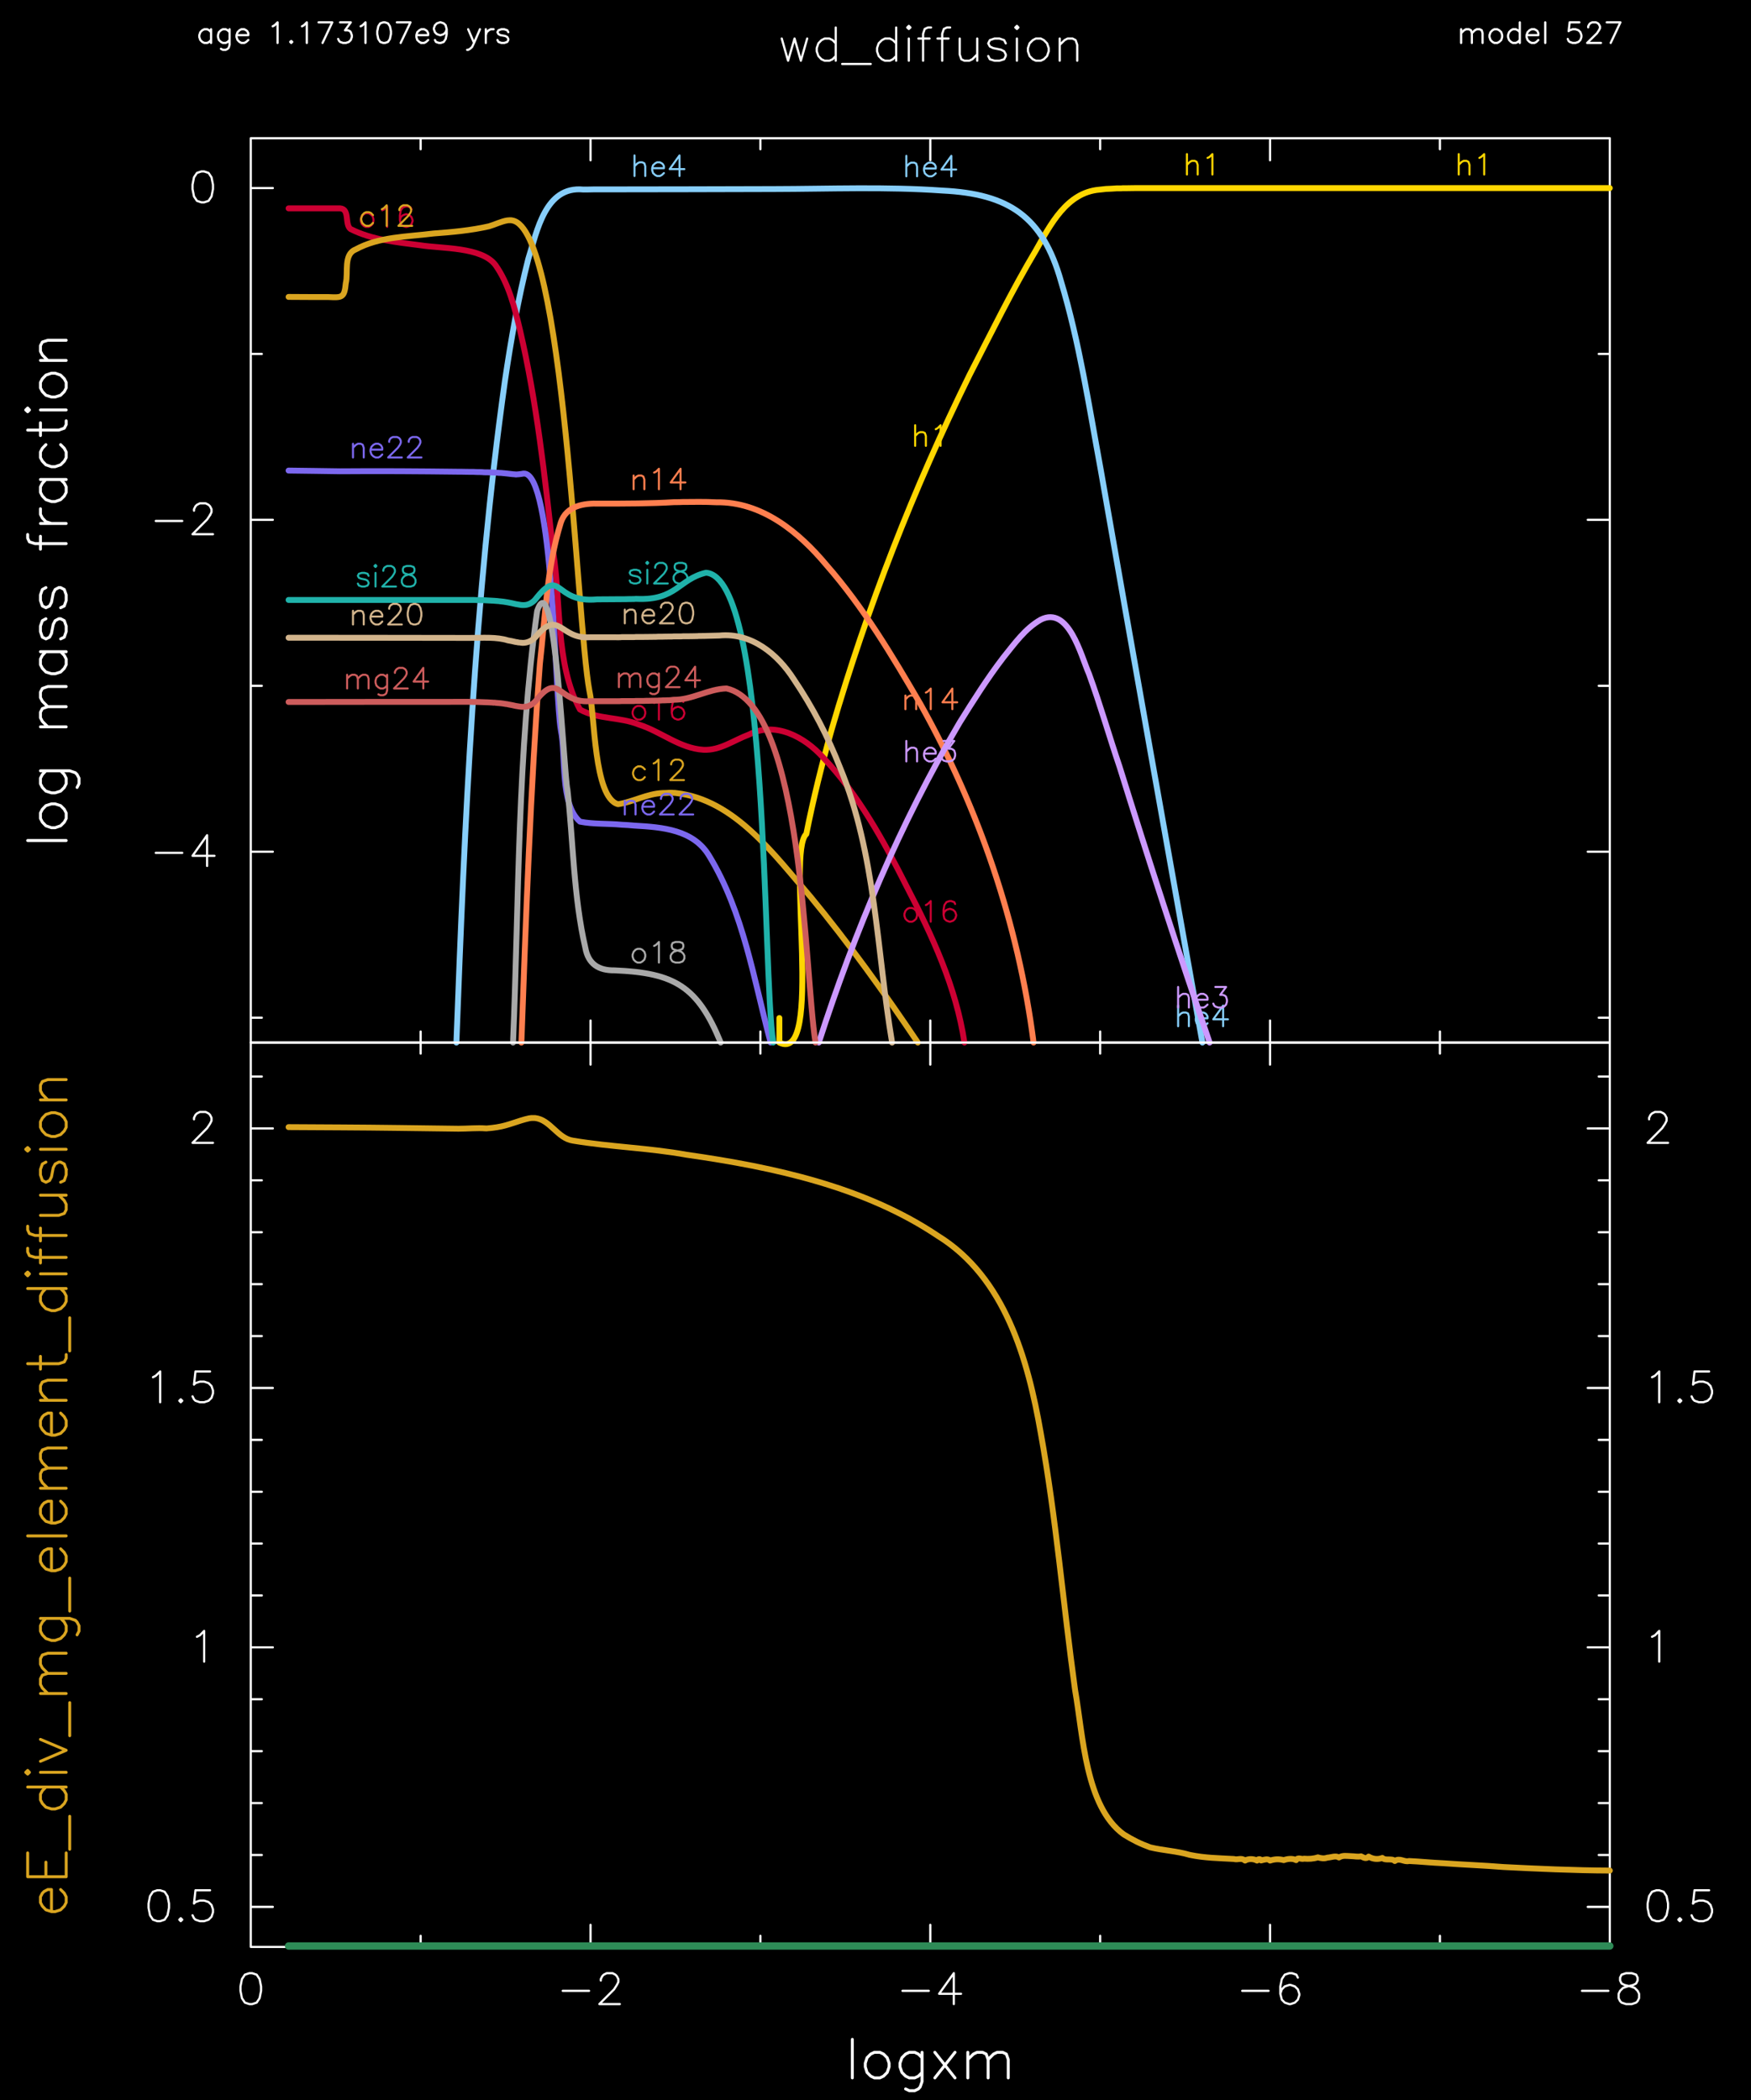 <?xml version="1.0" encoding="utf-8"?>
<!-- Generator: Adobe Illustrator 25.3.1, SVG Export Plug-In . SVG Version: 6.00 Build 0)  -->
<svg version="1.1" id="Layer_1" xmlns="http://www.w3.org/2000/svg" xmlns:xlink="http://www.w3.org/1999/xlink" x="0px" y="0px"
	 viewBox="0 0 857.16 1028.27" style="enable-background:new 0 0 857.16 1028.27;" xml:space="preserve">
<style type="text/css">
	.st0{fill-rule:evenodd;clip-rule:evenodd;}
	.st1{fill:none;stroke:#FFFFFF;stroke-width:1.08;stroke-linecap:round;stroke-linejoin:round;stroke-miterlimit:10;}
	.st2{fill:none;stroke:#FFFFFF;stroke-width:1.44;stroke-linecap:round;stroke-linejoin:round;stroke-miterlimit:10;}
	.st3{fill:none;stroke:#FFD700;stroke-width:2.88;stroke-linecap:round;stroke-linejoin:round;stroke-miterlimit:10;}
	.st4{fill:none;stroke:#FFD700;stroke-linecap:round;stroke-linejoin:round;stroke-miterlimit:10;}
	.st5{fill:none;stroke:#87CEFA;stroke-width:2.88;stroke-linecap:round;stroke-linejoin:round;stroke-miterlimit:10;}
	.st6{fill:none;stroke:#87CEFA;stroke-linecap:round;stroke-linejoin:round;stroke-miterlimit:10;}
	.st7{fill:none;stroke:#CC0033;stroke-width:2.88;stroke-linecap:round;stroke-linejoin:round;stroke-miterlimit:10;}
	.st8{fill:none;stroke:#CC0033;stroke-linecap:round;stroke-linejoin:round;stroke-miterlimit:10;}
	.st9{fill:none;stroke:#DAA520;stroke-width:2.88;stroke-linecap:round;stroke-linejoin:round;stroke-miterlimit:10;}
	.st10{fill:none;stroke:#DAA520;stroke-linecap:round;stroke-linejoin:round;stroke-miterlimit:10;}
	.st11{fill:none;stroke:#7C68EE;stroke-width:2.88;stroke-linecap:round;stroke-linejoin:round;stroke-miterlimit:10;}
	.st12{fill:none;stroke:#7C68EE;stroke-linecap:round;stroke-linejoin:round;stroke-miterlimit:10;}
	.st13{fill:none;stroke:#FF7F4F;stroke-width:2.88;stroke-linecap:round;stroke-linejoin:round;stroke-miterlimit:10;}
	.st14{fill:none;stroke:#FF7F4F;stroke-linecap:round;stroke-linejoin:round;stroke-miterlimit:10;}
	.st15{fill:none;stroke:#20B2AA;stroke-width:2.88;stroke-linecap:round;stroke-linejoin:round;stroke-miterlimit:10;}
	.st16{fill:none;stroke:#20B2AA;stroke-linecap:round;stroke-linejoin:round;stroke-miterlimit:10;}
	.st17{fill:none;stroke:#A9A9A9;stroke-width:2.88;stroke-linecap:round;stroke-linejoin:round;stroke-miterlimit:10;}
	.st18{fill:none;stroke:#A9A9A9;stroke-linecap:round;stroke-linejoin:round;stroke-miterlimit:10;}
	.st19{fill:none;stroke:#CC99FF;stroke-width:2.88;stroke-linecap:round;stroke-linejoin:round;stroke-miterlimit:10;}
	.st20{fill:none;stroke:#CC99FF;stroke-linecap:round;stroke-linejoin:round;stroke-miterlimit:10;}
	.st21{fill:none;stroke:#D2B48C;stroke-width:2.88;stroke-linecap:round;stroke-linejoin:round;stroke-miterlimit:10;}
	.st22{fill:none;stroke:#D2B48C;stroke-linecap:round;stroke-linejoin:round;stroke-miterlimit:10;}
	.st23{fill:none;stroke:#CD5C5C;stroke-width:2.88;stroke-linecap:round;stroke-linejoin:round;stroke-miterlimit:10;}
	.st24{fill:none;stroke:#CD5C5C;stroke-linecap:round;stroke-linejoin:round;stroke-miterlimit:10;}
	.st25{fill:none;stroke:#DAA520;stroke-width:1.44;stroke-linecap:round;stroke-linejoin:round;stroke-miterlimit:10;}
	.st26{fill:none;stroke:#2E8B57;stroke-width:3.6;stroke-linecap:round;stroke-linejoin:round;stroke-miterlimit:10;}
</style>
<rect x="0" y="0" class="st0" width="857.16" height="1028.27"/>
<path class="st1" d="M715.25,14.32v6.7 M715.25,16.27l1.44-1.44 M716.69,14.83l0.94-0.5 M717.63,14.32h1.44 M719.07,14.32l1.01,0.5
	 M720.07,14.83l0.43,1.44 M720.51,16.27v4.75 M720.51,16.27l1.44-1.44 M721.95,14.83l0.94-0.5 M722.88,14.32h1.44 M724.32,14.32
	l1.01,0.5 M725.33,14.83l0.43,1.44 M725.76,16.27v4.75 M731.52,14.32l-0.94,0.5 M730.59,14.83l-0.94,0.94 M729.65,15.76l-0.5,1.44
	 M729.15,17.2v0.94 M729.15,18.14l0.5,1.44 M729.65,19.58l0.94,0.94 M730.59,20.52l0.94,0.5 M731.52,21.02h1.44 M732.96,21.02
	l0.94-0.5 M733.9,20.52l1.01-0.94 M734.91,19.58l0.43-1.44 M735.34,18.14V17.2 M735.34,17.2l-0.43-1.44 M734.91,15.76l-1.01-0.94
	 M733.9,14.83l-0.94-0.5 M732.96,14.32h-1.44 M743.98,10.94v10.08 M743.98,15.76l-0.94-0.94 M743.04,14.83l-1.01-0.5 M742.03,14.32
	h-1.44 M740.59,14.32l-0.94,0.5 M739.66,14.83l-0.94,0.94 M738.72,15.76l-0.5,1.44 M738.22,17.2v0.94 M738.22,18.14l0.5,1.44
	 M738.72,19.58l0.94,0.94 M739.66,20.52l0.94,0.5 M740.59,21.02h1.44 M742.03,21.02l1.01-0.5 M743.04,20.52l0.94-0.94 M747.29,17.2
	h5.76 M753.05,17.2v-0.94 M753.05,16.27l-0.43-1.01 M752.62,15.26l-0.5-0.43 M752.11,14.83l-0.94-0.5 M751.18,14.32h-1.44
	 M749.74,14.32l-1.01,0.5 M748.73,14.83l-0.94,0.94 M747.79,15.76l-0.5,1.44 M747.29,17.2v0.94 M747.29,18.14l0.5,1.44
	 M747.79,19.58l0.94,0.94 M748.73,20.52l1.01,0.5 M749.74,21.02h1.44 M751.18,21.02l0.94-0.5 M752.11,20.52l0.94-0.94 M756.43,10.94
	v10.08 M773.14,10.94h-4.75 M768.39,10.94l-0.5,4.32 M767.88,15.26l0.5-0.43 M768.39,14.83l1.44-0.5 M769.83,14.32h1.44
	 M771.27,14.32l1.44,0.5 M772.71,14.83l0.94,0.94 M773.64,15.76l0.5,1.44 M774.15,17.2v0.94 M774.15,18.14l-0.5,1.44 M773.64,19.58
	l-0.94,0.94 M772.71,20.52l-1.44,0.5 M771.27,21.02h-1.44 M769.83,21.02l-1.44-0.5 M768.39,20.52l-0.5-0.43 M767.88,20.08
	l-0.43-1.01 M777.46,13.39v-0.5 M777.46,12.88l0.5-0.94 M777.96,11.95l0.43-0.5 M778.39,11.44l1.01-0.5 M779.4,10.94h1.87
	 M781.27,10.94l1.01,0.5 M782.28,11.44l0.43,0.5 M782.71,11.95l0.5,0.94 M783.22,12.88v0.94 M783.22,13.82l-0.5,1.01 M782.71,14.83
	l-0.94,1.44 M781.78,16.27l-4.82,4.75 M776.95,21.02h6.77 M793.23,10.94l-4.75,10.08 M786.53,10.94h6.7 M103.32,14.32v6.7
	 M103.32,15.76l-0.94-0.94 M102.39,14.83l-0.94-0.5 M101.45,14.32h-1.44 M100.01,14.32L99,14.83 M99,14.83l-0.94,0.94 M98.07,15.76
	l-0.5,1.44 M97.56,17.2v0.94 M97.56,18.14l0.5,1.44 M98.07,19.58L99,20.52 M99,20.52l1.01,0.5 M100.01,21.02h1.44 M101.45,21.02
	l0.94-0.5 M102.39,20.52l0.94-0.94 M112.39,14.32v7.63 M112.39,21.96l-0.43,1.44 M111.96,23.4l-0.5,0.5 M111.46,23.9l-0.94,0.5
	 M110.52,24.4h-1.44 M109.08,24.4l-0.94-0.5 M112.39,15.76l-0.94-0.94 M111.46,14.83l-0.94-0.5 M110.52,14.32h-1.44 M109.08,14.32
	l-0.94,0.5 M108.15,14.83l-1.01,0.94 M107.14,15.76l-0.43,1.44 M106.71,17.2v0.94 M106.71,18.14l0.43,1.44 M107.14,19.58l1.01,0.94
	 M108.15,20.52l0.94,0.5 M109.08,21.02h1.44 M110.52,21.02l0.94-0.5 M111.46,20.52l0.94-0.94 M115.78,17.2h5.76 M121.54,17.2v-0.94
	 M121.54,16.27l-0.5-1.01 M121.03,15.26l-0.5-0.43 M120.53,14.83l-0.94-0.5 M119.59,14.32h-1.44 M118.15,14.32l-0.94,0.5
	 M117.22,14.83l-0.94,0.94 M116.28,15.76l-0.5,1.44 M115.78,17.2v0.94 M115.78,18.14l0.5,1.44 M116.28,19.58l0.94,0.94
	 M117.22,20.52l0.94,0.5 M118.15,21.02h1.44 M119.59,21.02l0.94-0.5 M120.53,20.52l1.01-0.94 M133.49,12.88l0.94-0.5 M134.43,12.38
	l1.44-1.44 M135.87,10.94v10.08 M142.56,20.08l-0.5,0.43 M142.06,20.52l0.5,0.5 M142.56,21.02l0.5-0.5 M143.07,20.52l-0.5-0.43
	 M147.82,12.88l0.94-0.5 M148.75,12.38l1.44-1.44 M150.19,10.94v10.08 M162.65,10.94l-4.75,10.08 M155.95,10.94h6.7 M166.47,10.94
	h5.26 M171.72,10.94l-2.81,3.89 M168.91,14.83h1.44 M170.35,14.83l0.94,0.43 M171.29,15.26l0.43,0.5 M171.72,15.76l0.5,1.44
	 M172.23,17.2v0.94 M172.23,18.14l-0.5,1.44 M171.72,19.58l-0.94,0.94 M170.79,20.52l-1.44,0.5 M169.35,21.02h-1.44 M167.91,21.02
	l-1.44-0.5 M166.47,20.52l-0.43-0.43 M166.03,20.08l-0.5-1.01 M176.55,12.88l0.94-0.5 M177.48,12.38l1.44-1.44 M178.92,10.94v10.08
	 M187.56,10.94l-1.44,0.5 M186.12,11.44l-0.94,1.44 M185.19,12.88l-0.5,2.38 M184.68,15.26v1.44 M184.68,16.7l0.5,2.38
	 M185.19,19.08l0.94,1.44 M186.12,20.52l1.44,0.5 M187.56,21.02h0.94 M188.5,21.02l1.44-0.5 M189.94,20.52l0.94-1.44 M190.87,19.08
	l0.5-2.38 M191.38,16.7v-1.44 M191.38,15.26l-0.5-2.38 M190.87,12.88l-0.94-1.44 M189.94,11.44l-1.44-0.5 M188.5,10.94h-0.94
	 M200.95,10.94l-4.82,10.08 M194.26,10.94h6.7 M203.83,17.2h5.76 M209.59,17.2v-0.94 M209.59,16.27l-0.5-1.01 M209.09,15.26
	l-0.5-0.43 M208.59,14.83l-0.94-0.5 M207.65,14.32h-1.44 M206.21,14.32l-0.94,0.5 M205.27,14.83l-1.01,0.94 M204.27,15.76
	l-0.43,1.44 M203.83,17.2v0.94 M203.83,18.14l0.43,1.44 M204.27,19.58l1.01,0.94 M205.27,20.52l0.94,0.5"/>
<path class="st1" d="M206.21,21.02h1.44 M207.65,21.02l0.94-0.5 M208.59,20.52l1.01-0.94 M218.67,14.32l-0.5,1.44 M218.16,15.76
	l-0.94,0.94 M217.23,16.7l-1.44,0.5 M215.79,17.2h-0.5 M215.28,17.2l-1.44-0.5 M213.84,16.7l-0.94-0.94 M212.91,15.76l-0.5-1.44
	 M212.4,14.32v-0.5 M212.4,13.82l0.5-1.44 M212.91,12.38l0.94-0.94 M213.84,11.44l1.44-0.5 M215.28,10.94h0.5 M215.79,10.94
	l1.44,0.5 M217.23,11.44l0.94,0.94 M218.16,12.38l0.5,1.94 M218.67,14.32v2.38 M218.67,16.7l-0.5,2.38 M218.16,19.08l-0.94,1.44
	 M217.23,20.52l-1.44,0.5 M215.79,21.02h-0.94 M214.85,21.02l-1.44-0.5 M213.41,20.52l-0.5-0.94 M229.18,14.32l2.88,6.7
	 M234.94,14.32l-2.88,6.7 M232.06,21.02l-0.94,1.94 M231.12,22.96l-1.01,0.94 M230.11,23.9l-0.94,0.5 M229.18,24.4h-0.5
	 M237.82,14.32v6.7 M237.82,17.2l0.43-1.44 M238.25,15.76l1.01-0.94 M239.26,14.83l0.94-0.5 M240.19,14.32h1.44 M248.83,15.76
	l-0.5-0.94 M248.33,14.83l-1.44-0.5 M246.89,14.32h-1.44 M245.45,14.32l-1.44,0.5 M244.01,14.83l-0.5,0.94 M243.51,15.76l0.5,0.94
	 M244.01,16.7l0.94,0.5 M244.95,17.2l2.45,0.43 M247.39,17.64l0.94,0.5 M248.33,18.14l0.5,0.94 M248.83,19.08v0.5 M248.83,19.58
	l-0.5,0.94 M248.33,20.52l-1.44,0.5 M246.89,21.02h-1.44 M245.45,21.02l-1.44-0.5 M244.01,20.52l-0.5-0.94 M382.68,18.86l3.1,10.87
	 M388.95,18.86l-3.17,10.87 M388.95,18.86l3.1,10.87 M395.14,18.86l-3.1,10.87 M409.11,13.46v16.27 M409.11,21.24l-1.51-1.58
	 M407.59,19.65l-1.58-0.79 M406.01,18.86h-2.3 M403.71,18.86l-1.58,0.79 M402.12,19.65l-1.51,1.58 M400.61,21.24l-0.79,2.3
	 M399.82,23.54v1.58 M399.82,25.12l0.79,2.3 M400.61,27.43l1.51,1.58 M402.12,29.01l1.58,0.72 M403.71,29.73h2.3 M406.01,29.73
	l1.58-0.72 M407.59,29.01l1.51-1.58 M412.27,31.32h13.97 M438.7,13.46v16.27 M438.7,21.24l-1.58-1.58 M437.11,19.65l-1.51-0.79
	 M435.6,18.86h-2.38 M433.23,18.86l-1.51,0.79 M431.71,19.65l-1.58,1.58 M430.13,21.24l-0.79,2.3 M429.34,23.54v1.58 M429.34,25.12
	l0.79,2.3 M430.13,27.43l1.58,1.58 M431.71,29.01l1.51,0.72 M433.23,29.73h2.38 M435.6,29.73l1.51-0.72 M437.11,29.01l1.58-1.58
	 M444.1,13.46l0.79,0.72 M444.89,14.18l0.79-0.72 M445.68,13.46l-0.79-0.79 M444.89,12.67l-0.79,0.79 M444.89,18.86v10.87
	 M455.76,13.46h-1.51 M454.25,13.46l-1.58,0.72 M452.67,14.18l-0.79,2.38 M451.87,16.56v13.18 M449.57,18.86h5.47 M465.12,13.46
	h-1.58 M463.54,13.46l-1.51,0.72 M462.03,14.18l-0.79,2.38 M461.23,16.56v13.18 M458.93,18.86h5.4 M469.8,18.86v7.78 M469.8,26.64
	l0.79,2.38 M470.59,29.01l1.51,0.72 M472.11,29.73h2.38 M474.48,29.73l1.51-0.72 M475.99,29.01l2.38-2.38 M478.37,18.86v10.87
	 M492.34,21.24l-0.79-1.58 M491.55,19.65l-2.3-0.79 M489.24,18.86h-2.38 M486.87,18.86l-2.3,0.79 M484.56,19.65l-0.79,1.58
	 M483.77,21.24l0.79,1.51 M484.56,22.75l1.58,0.79 M486.15,23.54l3.89,0.79 M490.03,24.33l1.51,0.79 M491.55,25.12l0.79,1.51
	 M492.34,26.64v0.79 M492.34,27.43l-0.79,1.58 M491.55,29.01l-2.3,0.72 M489.24,29.73h-2.38 M486.87,29.73l-2.3-0.72 M484.56,29.01
	l-0.79-1.58 M497.02,13.46l0.79,0.72 M497.81,14.18l0.72-0.72 M498.53,13.46l-0.72-0.79 M497.81,12.67l-0.79,0.79 M497.81,18.86
	v10.87 M507.1,18.86l-1.51,0.79 M505.59,19.65L504,21.24 M504,21.24l-0.79,2.3 M503.21,23.54v1.58 M503.21,25.12l0.79,2.3
	 M504,27.43l1.58,1.58 M505.59,29.01l1.51,0.72 M507.1,29.73h2.38 M509.47,29.73l1.51-0.72 M510.99,29.01l1.58-1.58 M512.57,27.43
	l0.79-2.3 M513.36,25.12v-1.58 M513.36,23.54l-0.79-2.3 M512.57,21.24l-1.58-1.58 M510.99,19.65l-1.51-0.79 M509.47,18.86h-2.38
	 M518.76,18.86v10.87 M518.76,21.96l2.38-2.3 M521.14,19.65l1.51-0.79 M522.65,18.86h2.38 M525.03,18.86l1.51,0.79 M526.54,19.65
	l0.79,2.3 M527.33,21.96v7.78 M122.76,510.48h665.28 M788.04,510.48V67.68 M788.04,67.68H122.76 M122.76,67.68v442.8 M122.76,510.48
	v-10.8 M205.92,510.48v-5.4 M289.08,510.48v-10.8 M372.24,510.48v-5.4 M455.4,510.48v-10.8 M538.56,510.48v-5.4 M621.72,510.48
	v-10.8 M704.88,510.48v-5.4 M788.04,510.48v-10.8 M122.76,78.48v-10.8 M205.92,73.08v-5.4 M289.08,78.48v-10.8 M372.24,73.08v-5.4
	 M455.4,78.48v-10.8 M538.56,73.08v-5.4 M621.72,78.48v-10.8 M704.88,73.08v-5.4 M788.04,78.48v-10.8 M122.76,498.31h5.4
	 M122.76,417.02h10.8 M122.76,335.8h5.4 M122.76,254.52h10.8 M122.76,173.3h5.4 M122.76,92.08h10.8 M782.64,498.31h5.4
	 M777.24,417.02h10.8 M782.64,335.8h5.4 M777.24,254.52h10.8 M782.64,173.3h5.4 M777.24,92.08h10.8 M76.25,417.6h12.96
	 M101.38,408.96l-7.13,10.08 M94.25,419.04h10.73 M101.38,408.96V424 M76.25,255.09h12.96 M94.97,250.05v-0.72 M94.97,249.33
	l0.72-1.44 M95.69,247.89l0.72-0.72 M96.41,247.17l1.44-0.72 M97.85,246.45h2.81 M100.66,246.45l1.44,0.72 M102.1,247.17l0.72,0.72
	 M102.82,247.89l0.72,1.44 M103.54,249.33v1.44 M103.54,250.77l-0.72,1.44"/>
<path class="st1" d="M102.82,252.21l-1.44,2.16 M101.38,254.37l-7.13,7.2 M94.25,261.57h10.01 M98.57,83.95l-2.16,0.72 M96.41,84.67
	l-1.44,2.16 M94.97,86.83l-0.72,3.6 M94.25,90.43v2.16 M94.25,92.59l0.72,3.6 M94.97,96.19l1.44,2.16 M96.41,98.35l2.16,0.72
	 M98.57,99.07h1.37 M99.94,99.07l2.16-0.72 M102.1,98.35l1.44-2.16 M103.54,96.19l0.72-3.6 M104.26,92.59v-2.16 M104.26,90.43
	l-0.72-3.6 M103.54,86.83l-1.44-2.16 M102.1,84.67l-2.16-0.72 M99.94,83.95h-1.37"/>
<path class="st2" d="M13.54,411.55H32.4 M19.8,400.75l0.94,1.8 M20.74,402.55l1.73,1.8 M22.47,404.35l2.74,0.94 M25.2,405.28H27
	 M27,405.28l2.66-0.94 M29.67,404.35l1.8-1.8 M31.47,402.55l0.94-1.8 M32.4,400.75v-2.66 M32.4,398.08l-0.94-1.8 M31.47,396.28
	l-1.8-1.8 M29.67,394.48L27,393.62 M27,393.62h-1.8 M25.2,393.62l-2.74,0.86 M22.47,394.48l-1.73,1.8 M20.74,396.28l-0.94,1.8
	 M19.8,398.08v2.66 M19.8,377.42h14.33 M34.13,377.42l2.74,0.94 M36.87,378.36l0.86,0.86 M37.73,379.22l0.94,1.8 M38.67,381.02v2.74
	 M38.67,383.76l-0.94,1.8 M22.47,377.42l-1.73,1.8 M20.74,379.22l-0.94,1.8 M19.8,381.02v2.74 M19.8,383.76l0.94,1.8 M20.74,385.56
	l1.73,1.8 M22.47,387.36l2.74,0.86 M25.2,388.22H27 M27,388.22l2.66-0.86 M29.67,387.36l1.8-1.8 M31.47,385.56l0.94-1.8
	 M32.4,383.76v-2.74 M32.4,381.02l-0.94-1.8 M31.47,379.22l-1.8-1.8 M19.8,355.89h12.6 M23.4,355.89l-2.66-2.66 M20.74,353.23
	l-0.94-1.8 M19.8,351.43v-2.66 M19.8,348.76l0.94-1.8 M20.74,346.96l2.66-0.94 M23.4,346.03h9 M23.4,346.03l-2.66-2.66
	 M20.74,343.36l-0.94-1.8 M19.8,341.56v-2.66 M19.8,338.9l0.94-1.8 M20.74,337.1l2.66-0.94 M23.4,336.16h9 M19.8,319.1h12.6
	 M22.47,319.1l-1.73,1.8 M20.74,320.9l-0.94,1.8 M19.8,322.7v2.74 M19.8,325.44l0.94,1.8 M20.74,327.24l1.73,1.8 M22.47,329.04
	l2.74,0.86 M25.2,329.9H27 M27,329.9l2.66-0.86 M29.67,329.04l1.8-1.8 M31.47,327.24l0.94-1.8 M32.4,325.44v-2.74 M32.4,322.7
	l-0.94-1.8 M31.47,320.9l-1.8-1.8 M22.47,302.97l-1.73,0.94 M20.74,303.91l-0.94,2.66 M19.8,306.57v2.66 M19.8,309.24l0.94,2.74
	 M20.74,311.97l1.73,0.86 M22.47,312.84l1.8-0.86 M24.27,311.97l0.94-1.8 M25.2,310.17l0.86-4.46 M26.07,305.71l0.94-1.8 M27,303.91
	l1.8-0.94 M28.8,302.97h0.86 M29.67,302.97l1.8,0.94 M31.47,303.91l0.94,2.66 M32.4,306.57v2.66 M32.4,309.24l-0.94,2.74
	 M31.47,311.97l-1.8,0.86 M22.47,287.71l-1.73,0.94 M20.74,288.64l-0.94,2.66 M19.8,291.31v2.74 M19.8,294.04l0.94,2.66
	 M20.74,296.71l1.73,0.86 M22.47,297.57l1.8-0.86 M24.27,296.71l0.94-1.8 M25.2,294.91l0.86-4.46 M26.07,290.44l0.94-1.8 M27,288.64
	l1.8-0.94 M28.8,287.71h0.86 M29.67,287.71l1.8,0.94 M31.47,288.64l0.94,2.66 M32.4,291.31v2.74 M32.4,294.04l-0.94,2.66
	 M31.47,296.71l-1.8,0.86 M13.54,261.72v1.8 M13.54,263.52l0.86,1.8 M14.4,265.32l2.74,0.86 M17.14,266.18H32.4 M19.8,268.92v-6.34
	 M19.8,256.32h12.6 M25.2,256.32l-2.74-0.86 M22.47,255.45l-1.73-1.8 M20.74,253.65l-0.94-1.8 M19.8,251.85v-2.74 M19.8,234.79h12.6
	 M22.47,234.79l-1.73,1.8 M20.74,236.59l-0.94,1.8 M19.8,238.39v2.66 M19.8,241.05l0.94,1.8 M20.74,242.85l1.73,1.8 M22.47,244.65
	l2.74,0.94 M25.2,245.59H27 M27,245.59l2.66-0.94 M29.67,244.65l1.8-1.8 M31.47,242.85l0.94-1.8 M32.4,241.05v-2.66 M32.4,238.39
	l-0.94-1.8 M31.47,236.59l-1.8-1.8 M22.47,217.72l-1.73,1.8 M20.74,219.52l-0.94,1.8 M19.8,221.32v2.74 M19.8,224.06l0.94,1.73
	 M20.74,225.79l1.73,1.8 M22.47,227.59l2.74,0.94 M25.2,228.52H27 M27,228.52l2.66-0.94 M29.67,227.59l1.8-1.8 M31.47,225.79
	l0.94-1.73 M32.4,224.06v-2.74 M32.4,221.32l-0.94-1.8 M31.47,219.52l-1.8-1.8 M13.54,210.6H28.8 M28.8,210.6l2.66-0.94
	 M31.47,209.66l0.94-1.8 M32.4,207.86v-1.8 M19.8,213.26V207 M13.54,201.6l0.86-0.86 M14.4,200.73l-0.86-0.94 M13.54,199.8
	l-0.94,0.94 M12.6,200.73l0.94,0.86 M19.8,200.73h12.6 M19.8,189.93l0.94,1.8 M20.74,191.73l1.73,1.8 M22.47,193.53l2.74,0.86
	 M25.2,194.4H27 M27,194.4l2.66-0.86 M29.67,193.53l1.8-1.8 M31.47,191.73l0.94-1.8 M32.4,189.93v-2.66 M32.4,187.27l-0.94-1.8
	 M31.47,185.47l-1.8-1.8 M29.67,183.67L27,182.73 M27,182.73h-1.8 M25.2,182.73l-2.74,0.94 M22.47,183.67l-1.73,1.8 M20.74,185.47
	l-0.94,1.8 M19.8,187.27v2.66 M19.8,176.47h12.6 M23.4,176.47l-2.66-2.66 M20.74,173.8L19.8,172 M19.8,172v-2.74 M19.8,169.27
	l0.94-1.8 M20.74,167.47l2.66-0.86 M23.4,166.6h9"/>
<path class="st3" d="M381.53,510.48C381.5,491.12,381.55,498.18,381.53,510.48c21.8,10.81,3.33-93.54,13.18-102.09
	c3.41-17.21,7.71-34.46,12.45-51.34c17.39-59.73,40.06-117.78,67.46-173.45c10.58-20.52,20.75-41.37,32.54-61.13
	c7.03-12.42,14.99-28.16,30.89-29.59c1.08-0.16,2.23-0.17,3.31-0.36c1.76-0.08,3.58-0.15,5.33-0.29c0.55,0,1.32,0,1.87,0
	c0.25,0.02,0.76-0.02,1.01-0.07c0.55,0,1.32,0,1.87,0c1.53,0.04,3.22-0.11,4.75-0.07c0.34,0,1.03,0,1.37,0
	c72.68,0,145.36,0,218.04,0c4.14,0,8.29,0,12.43,0"/>
<path class="st4" d="M714.1,75.45v10.01 M714.1,80.71l1.44-1.44 M715.54,79.27l0.94-0.5 M716.47,78.76h1.44 M717.91,78.76l0.94,0.5
	 M718.85,79.27l0.5,1.44 M719.35,80.71v4.75 M724.18,77.32l0.94-0.5 M725.11,76.82l1.44-1.37 M726.55,75.45v10.01 M581.04,75.45
	v10.01 M581.04,80.71l1.44-1.44 M582.48,79.27l0.94-0.5 M583.42,78.76h1.44 M584.86,78.76l0.94,0.5 M585.79,79.27l0.5,1.44
	 M586.3,80.71v4.75 M591.12,77.32l0.94-0.43 M592.06,76.89l1.44-1.44 M593.5,75.45v10.01 M447.99,208.22v10.08 M447.99,213.48
	l1.44-1.44 M449.43,212.04l0.94-0.43 M450.36,211.6h1.44 M451.8,211.6l0.94,0.43 M452.74,212.04l0.5,1.44 M453.24,213.48v4.82
	 M458.07,210.16l0.94-0.5 M459,209.66l1.44-1.44 M460.44,208.22v10.08"/>
<path class="st5" d="M223.42,510.48c4.11-108.05,8.7-216.9,23.76-324c2.98-20.07,6.44-40.14,11.45-59.76
	c4.34-13.7,8.26-35.76,26.93-33.91c1.57,0.03,3.33-0.05,4.9-0.07c0.9,0,2.13,0,3.02,0c0,0,0.79,0,0.79,0
	c28.1,0,56.21-0.11,84.31-0.17c27.49-0.06,55.33-1.2,82.73,0.74c32.63,1.6,49.15,12.72,58.1,44.5c8.98,29.81,13.65,60.85,19.3,91.44
	c16.38,93.71,33.13,187.52,49.9,281.23"/>
<path class="st6" d="M576.72,492.4v10.08 M576.72,497.66l1.44-1.44 M578.16,496.22l0.94-0.43 M579.1,495.79h1.44 M580.54,495.79
	l1.01,0.43 M581.55,496.22l0.43,1.44 M581.98,497.66v4.82 M585.36,498.6h5.76 M591.12,498.6v-0.94 M591.12,497.66l-0.5-0.94
	 M590.62,496.72l-0.5-0.5 M590.11,496.22l-0.94-0.43 M589.18,495.79h-1.44 M587.74,495.79l-0.94,0.43 M586.8,496.22l-1.01,0.94
	 M585.79,497.16l-0.43,1.44 M585.36,498.6v1.01 M585.36,499.6l0.43,1.44 M585.79,501.04l1.01,0.94 M586.8,501.98l0.94,0.5
	 M587.74,502.48h1.44 M589.18,502.48l0.94-0.5 M590.11,501.98l1.01-0.94 M598.75,492.4l-4.82,6.7 M593.93,499.1h7.2 M598.75,492.4
	v10.08 M443.67,76.32v10.01 M443.67,81.57l1.44-1.44 M445.11,80.13l0.94-0.5 M446.04,79.63h1.44 M447.48,79.63l1.01,0.5
	 M448.49,80.13l0.43,1.44 M448.92,81.57v4.75 M452.31,82.51h5.76 M458.07,82.51v-0.94 M458.07,81.57l-0.5-1.01 M457.56,80.56
	l-0.5-0.43 M457.06,80.13l-0.94-0.5 M456.12,79.63h-1.44 M454.68,79.63l-0.94,0.5 M453.75,80.13l-1.01,0.94 M452.74,81.07
	l-0.43,1.44 M452.31,82.51v0.94 M452.31,83.44l0.43,1.44 M452.74,84.88l1.01,0.94 M453.75,85.82l0.94,0.5 M454.68,86.32h1.44
	 M456.12,86.32l0.94-0.5 M457.06,85.82l1.01-0.94 M465.7,76.32l-4.82,6.7 M460.87,83.01h7.2 M465.7,76.32v10.01 M310.61,76.1v10.08
	 M310.61,81.36l1.44-1.37 M312.05,79.99l0.94-0.5 M312.99,79.48h1.44 M314.43,79.48l1.01,0.5 M315.43,79.99l0.43,1.37 M315.87,81.36
	v4.82 M319.25,82.36h5.76 M325.01,82.36v-1.01 M325.01,81.36l-0.5-0.94 M324.51,80.42l-0.5-0.43 M324,79.99l-0.94-0.5 M323.07,79.48
	h-1.44 M321.63,79.48l-0.94,0.5 M320.69,79.99l-1.01,0.94 M319.68,80.92l-0.43,1.44 M319.25,82.36v0.94 M319.25,83.3l0.43,1.44
	 M319.68,84.74l1.01,0.94 M320.69,85.68l0.94,0.5 M321.63,86.18h1.44 M323.07,86.18l0.94-0.5 M324,85.68l1.01-0.94 M332.64,76.1
	l-4.82,6.7 M327.82,82.8h7.2 M332.64,76.1v10.08"/>
<path class="st7" d="M141.27,102.02c8.42,0,16.85,0,25.27,0c4.86,0.38,2.04,7.94,5.11,10.15c10.5,5.29,22.51,6.44,34.06,7.92
	c10.64,1.72,30.12,0.72,36.86,9.72c6.49,9.2,9.35,20.76,11.95,31.68c8.26,35.37,12.24,72.07,16.2,108.22
	c4.1,25.01,0.98,55.24,13.17,77.69c8.76,4.94,19.74,3.59,28.95,7.42c10.77,3.42,19.94,11.63,31.54,12.31
	c8.16,0.41,14.87-4.73,22.18-7.42c13-6.73,27.4,1.24,36.22,11.02c17.45,18.35,29.79,40.96,41.11,63.43
	c12.48,24.05,24.16,49.19,28.22,76.32"/>
<path class="st8" d="M445.11,444.6l-0.94,0.43 M444.17,445.03l-0.94,1.01 M443.23,446.04l-0.5,1.44 M442.73,447.48v0.94
	 M442.73,448.41l0.5,1.44 M443.23,449.85l0.94,0.94 M444.17,450.79l0.94,0.5 M445.11,451.29h1.44 M446.55,451.29l0.94-0.5
	 M447.48,450.79l1.01-0.94 M448.49,449.85l0.43-1.44 M448.92,448.41v-0.94 M448.92,447.48l-0.43-1.44 M448.49,446.04l-1.01-1.01
	 M447.48,445.03l-0.94-0.43 M446.55,444.6h-1.44 M453.24,443.16l0.94-0.5 M454.18,442.65l1.44-1.44 M455.62,441.21v10.08
	 M467.57,442.65l-0.43-0.94 M467.14,441.72l-1.44-0.5 M465.7,441.21h-0.94 M464.76,441.21l-1.44,0.5 M463.32,441.72l-1.01,1.44
	 M462.31,443.16l-0.43,2.38 M461.88,445.53v2.38 M461.88,447.91l0.43,1.94 M462.31,449.85l1.01,0.94 M463.32,450.79l1.44,0.5
	 M464.76,451.29h0.43 M465.19,451.29l1.44-0.5 M466.63,450.79l0.94-0.94 M467.57,449.85l0.5-1.44 M468.07,448.41v-0.5
	 M468.07,447.91l-0.5-1.44 M467.57,446.47l-0.94-0.94 M466.63,445.53l-1.44-0.5 M465.19,445.03h-0.43 M464.76,445.03l-1.44,0.5
	 M463.32,445.53l-1.01,0.94 M462.31,446.47l-0.43,1.44 M312.05,345.67l-0.94,0.43 M311.11,346.1l-0.94,0.94 M310.18,347.04
	l-0.5,1.44 M309.67,348.48v1.01 M309.67,349.48l0.5,1.44 M310.18,350.92l0.94,0.94 M311.11,351.86l0.94,0.5 M312.05,352.36h1.44
	 M313.49,352.36l0.94-0.5 M314.43,351.86l1.01-0.94 M315.43,350.92l0.43-1.44 M315.87,349.48v-1.01 M315.87,348.48l-0.43-1.44
	 M315.43,347.04l-1.01-0.94 M314.43,346.1l-0.94-0.43 M313.49,345.67h-1.44 M320.19,344.23l0.94-0.5 M321.12,343.72l1.44-1.44
	 M322.56,342.28v10.08 M334.51,343.72l-0.43-0.94 M334.08,342.79l-1.44-0.5 M332.64,342.28h-0.94 M331.71,342.28l-1.44,0.5
	 M330.27,342.79l-1.01,1.44 M329.26,344.23l-0.43,2.38 M328.83,346.6v2.38 M328.83,348.98l0.43,1.94 M329.26,350.92l1.01,0.94
	 M330.27,351.86l1.44,0.5 M331.71,352.36h0.43 M332.14,352.36l1.44-0.5 M333.58,351.86l0.94-0.94 M334.51,350.92l0.5-1.44
	 M335.02,349.48v-0.5 M335.02,348.98l-0.5-1.44 M334.51,347.54l-0.94-0.94 M333.58,346.6l-1.44-0.5 M332.14,346.1h-0.43
	 M331.71,346.1l-1.44,0.5 M330.27,346.6l-1.01,0.94 M329.26,347.54l-0.43,1.44 M178.99,104.4l-0.94,0.5 M178.06,104.9l-0.94,0.94
	 M177.12,105.84l-0.5,1.44 M176.62,107.28v1.01 M176.62,108.28l0.5,1.44 M177.12,109.72l0.94,0.94 M178.06,110.66l0.94,0.43
	 M178.99,111.09h1.44 M180.43,111.09l0.94-0.43 M181.37,110.66l1.01-0.94 M182.38,109.72l0.43-1.44 M182.81,108.28v-1.01
	 M182.81,107.28l-0.43-1.44 M182.38,105.84l-1.01-0.94 M181.37,104.9l-0.94-0.5 M180.43,104.4h-1.44 M187.13,102.96l0.94-0.43
	 M188.07,102.52l1.44-1.44 M189.51,101.08v10.01 M201.46,102.52l-0.43-0.94 M201.03,101.59l-1.44-0.5 M199.59,101.08h-0.94
	 M198.65,101.08l-1.44,0.5 M197.21,101.59l-1.01,1.37 M196.2,102.96l-0.43,2.45 M195.77,105.4v2.38 M195.77,107.78l0.43,1.94
	 M196.2,109.72l1.01,0.94 M197.21,110.66l1.44,0.43 M198.65,111.09h0.43 M199.08,111.09l1.44-0.43 M200.52,110.66l0.94-0.94
	 M201.46,109.72l0.5-1.44 M201.96,108.28v-0.5 M201.96,107.78l-0.5-1.44 M201.46,106.34l-0.94-0.94 M200.52,105.4l-1.44-0.5
	 M199.08,104.9h-0.43 M198.65,104.9l-1.44,0.5 M197.21,105.4l-1.01,0.94 M196.2,106.34l-0.43,1.44"/>
<path class="st9" d="M141.27,145.38c6.43,0.06,12.86,0.06,19.3,0.06c6.81,0.28,8.03,0.54,8.71-6.77c1.28-5.17-1.23-14.09,4.75-16.49
	c11.53-6.35,25.38-6.22,38.16-7.85c9.1-0.67,18.33-1.5,27.22-3.53c3.01-0.87,5.83-2.36,8.93-2.88c0.26,0.03,0.53-0.11,0.79-0.07
	c0.35,0,0.8,0,1.15,0c0.09-0.02,0.28,0.04,0.36,0.07c25.68,3.58,31.55,196.38,37.88,230.26c2.71,11.74,2.07,52.47,14.04,55.59
	c7.37-1.13,14.24-5.17,21.89-5.47c1.05,0.03,2.48-0.08,3.53-0.14c0.38-0.01,1.36-0.01,1.73,0.07c0.29-0.02,0.87,0.02,1.15,0.07
	c28.81,3.16,48.22,30.41,65.88,50.76c18.78,22.81,36.11,46.94,52.56,71.42"/>
<path class="st10" d="M315.65,376.7l-0.94-0.94 M314.71,375.76l-1.01-0.5 M313.71,375.26h-1.44 M312.27,375.26l-0.94,0.5
	 M311.33,375.76l-0.94,0.94 M310.39,376.7l-0.5,1.44 M309.89,378.14v0.94 M309.89,379.08l0.5,1.44 M310.39,380.52l0.94,1.01
	 M311.33,381.52l0.94,0.43 M312.27,381.96h1.44 M313.71,381.96l1.01-0.43 M314.71,381.52l0.94-1.01 M319.97,373.82l0.94-0.43
	 M320.91,373.39l1.44-1.44 M322.35,371.95v10.01 M328.54,374.32v-0.5 M328.54,373.82l0.5-0.94 M329.04,372.88l0.5-0.5
	 M329.55,372.38l0.94-0.43 M330.48,371.95h1.94 M332.43,371.95l0.94,0.43 M333.36,372.38l0.5,0.5 M333.87,372.88l0.43,0.94
	 M334.3,373.82v1.01 M334.3,374.83l-0.43,0.94 M333.87,375.76l-1.01,1.44 M332.86,377.2l-4.75,4.75 M328.11,381.96h6.7
	 M182.59,105.33l-0.94-1.01 M181.66,104.32l-1.01-0.43 M180.65,103.89h-1.44 M179.21,103.89l-0.94,0.43 M178.27,104.32l-0.94,1.01
	 M177.34,105.33l-0.5,1.44 M176.83,106.77v0.94 M176.83,107.71l0.5,1.44 M177.34,109.15l0.94,0.94 M178.27,110.08l0.94,0.5
	 M179.21,110.59h1.44 M180.65,110.59l1.01-0.5 M181.66,110.08l0.94-0.94 M186.91,102.45l0.94-0.5 M187.85,101.95l1.44-1.44
	 M189.29,100.51v10.08 M195.48,102.88v-0.43 M195.48,102.45l0.5-0.94 M195.99,101.52l0.5-0.5 M196.49,101.01l0.94-0.5
	 M197.43,100.51h1.94 M199.37,100.51l0.94,0.5 M200.31,101.01l0.5,0.5 M200.81,101.52l0.43,0.94 M201.24,102.45v0.94 M201.24,103.39
	l-0.43,0.94 M200.81,104.32l-1.01,1.44 M199.8,105.76l-4.75,4.82 M195.05,110.59h6.7"/>
<path class="st11" d="M141.27,230.41c8.42,0.14,16.85,0.19,25.27,0.35c19.24-0.16,38.89-0.02,58.32,0.22c0.28,0,0.87,0,1.15,0
	c1.42-0.02,2.97,0.11,4.39,0.07c0.83,0,1.98-0.02,2.81,0.07c1.23,0.03,2.61,0,3.82,0.14c1.15-0.04,2.32,0.07,3.46,0.07
	c0.53-0.03,1.13,0.11,1.66,0.07c0.44,0,0.92,0.12,1.37,0.07c0.14,0.02,0.41-0.06,0.51,0.07c0.09,0,0.41,0,0.5,0
	c0.53,0.08,1.14,0.01,1.66,0.14c0,0,0.29,0,0.29,0c1.49,0.11,2.97,0.36,4.46,0.5c0.26-0.03,0.6,0.1,0.86,0.07
	c0.19,0,0.47-0.02,0.65,0.07c0,0,0.29,0,0.29,0c0.32,0.01,0.68-0.11,1.01-0.07c0.83-0.06,1.69-0.23,2.52-0.36
	c14.76-1.37,15.26,109.1,18.29,125.64c2.56,12.58-0.57,36.21,9.36,44.79c6.67,1.31,13.63,0.85,20.38,1.51
	c2.04,0.06,4.24,0.25,6.26,0.43c13.68,0.77,28.95,1.94,36.65,14.9c16.77,27.54,21.78,60.44,30.02,91.3"/>
<path class="st12" d="M305.86,392.11v6.7 M305.86,393.98l1.44-1.44 M307.3,392.54l0.94-0.43 M308.23,392.11h1.44 M309.67,392.11
	l0.94,0.43 M310.61,392.54l0.5,1.44 M311.11,393.98v4.82 M314.43,394.99h5.76 M320.19,394.99v-1.01 M320.19,393.98l-0.5-0.94
	 M319.68,393.04l-0.43-0.5 M319.25,392.54l-0.94-0.43 M318.31,392.11h-1.44 M316.87,392.11l-1.01,0.43 M315.87,392.54l-0.94,1.01
	 M314.93,393.55l-0.5,1.44 M314.43,394.99v0.94 M314.43,395.92l0.5,1.44 M314.93,397.36l0.94,0.94 M315.87,398.3l1.01,0.5
	 M316.87,398.8h1.44 M318.31,398.8l0.94-0.5 M319.25,398.3l0.94-0.94 M323.57,391.17v-0.5 M323.57,390.67l0.43-0.94 M324,389.73
	l0.5-0.5 M324.51,389.23l0.94-0.5 M325.44,388.72h1.94 M327.39,388.72l0.94,0.5 M328.32,389.23l0.5,0.5 M328.83,389.73l0.43,0.94
	 M329.26,390.67v0.94 M329.26,391.6l-0.43,0.94 M328.83,392.54l-1.01,1.44 M327.82,393.98l-4.75,4.82 M323.07,398.8h6.7
	 M333.15,391.17v-0.5 M333.15,390.67l0.43-0.94 M333.58,389.73l0.5-0.5 M334.08,389.23l0.94-0.5 M335.02,388.72h1.94 M336.96,388.72
	l0.94,0.5 M337.9,389.23l0.5,0.5 M338.4,389.73l0.43,0.94 M338.83,390.67v0.94 M338.83,391.6l-0.43,0.94 M338.4,392.54l-1.01,1.44
	 M337.39,393.98l-4.75,4.82 M332.64,398.8h6.7 M172.8,217.29v6.7 M172.8,219.24l1.44-1.44 M174.24,217.8l0.94-0.5 M175.18,217.29
	h1.44 M176.62,217.29l0.94,0.5 M177.55,217.8l0.5,1.44 M178.06,219.24v4.75 M181.37,220.17h5.76 M187.13,220.17v-0.94
	 M187.13,219.24l-0.5-1.01 M186.63,218.23l-0.43-0.43 M186.19,217.8l-0.94-0.5 M185.26,217.29h-1.44 M183.82,217.29l-1.01,0.5
	 M182.81,217.8l-0.94,0.94 M181.87,218.73l-0.5,1.44 M181.37,220.17v0.94 M181.37,221.11l0.5,1.44 M181.87,222.55l0.94,0.94
	 M182.81,223.48l1.01,0.5 M183.82,223.99h1.44 M185.26,223.99l0.94-0.5 M186.19,223.48l0.94-0.94 M190.51,216.36v-0.5
	 M190.51,215.85l0.43-0.94 M190.95,214.92l0.5-0.5 M191.45,214.41l0.94-0.43 M192.39,213.98h1.94 M194.33,213.98l0.94,0.43
	 M195.27,214.41l0.5,0.5 M195.77,214.92l0.43,0.94 M196.2,215.85v0.94 M196.2,216.79l-0.43,1.01 M195.77,217.8l-1.01,1.44
	 M194.76,219.24l-4.75,4.75 M190.01,223.99h6.7 M200.09,216.36v-0.5 M200.09,215.85l0.43-0.94 M200.52,214.92l0.5-0.5
	 M201.03,214.41l0.94-0.43 M201.96,213.98h1.94 M203.91,213.98l0.94,0.43 M204.84,214.41l0.5,0.5 M205.35,214.92l0.43,0.94
	 M205.78,215.85v0.94 M205.78,216.79l-0.43,1.01 M205.35,217.8l-1.01,1.44 M204.34,219.24l-4.75,4.75 M199.59,223.99h6.7"/>
<path class="st13" d="M255.24,510.48c2.23-61.83,4.44-123.92,9.07-185.62c2.59-22.77,3.39-47,10.22-68.98
	c2.7-8.29,11.32-9.55,18.94-9.29c0,0,0.79,0,0.79,0c11.97,0,24.05,0,36-0.72c0,0,0.58,0,0.58,0c0,0,0.58,0,0.58,0
	c0.59,0.02,1.79-0.02,2.38-0.07c5.57-0.03,11.21-0.18,16.78,0.14c22.32-0.38,40.44,14.51,54,30.74
	c18.09,20.65,32.17,44.32,45.94,67.97c28.63,51.11,47.94,107.48,55.44,165.82"/>
<path class="st14" d="M443.23,340.56v6.7 M443.23,342.5l1.37-1.44 M444.6,341.06l1.01-0.5 M445.61,340.56h1.44 M447.05,340.56
	l0.94,0.5 M447.99,341.06l0.5,1.44 M448.49,342.5v4.75 M453.24,339.12l0.94-0.5 M454.18,338.61l1.44-1.44 M455.62,337.17v10.08
	 M466.2,337.17l-4.82,6.7 M461.38,343.87h7.2 M466.2,337.17v10.08 M310.18,232.84v6.7 M310.18,234.79l1.37-1.44 M311.55,233.35
	l1.01-0.5 M312.55,232.84h1.44 M313.99,232.84l0.94,0.5 M314.93,233.35l0.5,1.44 M315.43,234.79v4.75 M320.19,231.4l0.94-0.43
	 M321.12,230.97l1.44-1.44 M322.56,229.53v10.01 M333.15,229.53l-4.82,6.7 M328.32,236.23h7.2 M333.15,229.53v10.01"/>
<path class="st15" d="M141.27,293.76c8.42,0,16.85,0,25.27,0c19.01,0.01,38.94-0.01,58.32,0c0.28,0,0.87,0,1.15,0
	c0.36,0,1.14,0,1.51,0c0.9,0,1.98,0,2.88,0c0.83,0,1.98-0.02,2.81,0.07c1.24-0.04,2.58,0.07,3.82,0.07c1.34,0.05,2.7,0.12,4.03,0.22
	c0.32-0.04,0.77,0.08,1.08,0.07c0.61,0.02,1.26,0.11,1.87,0.14c0.1-0.02,0.41,0.05,0.5,0.07c2.68,0.22,5.3,0.75,7.92,1.37
	c0.84,0.08,1.67,0.35,2.52,0.43c0.41,0.05,0.87,0.1,1.3,0.07c2.3,0.07,4.48-1.13,5.9-2.88c12.81-16.33,8.8,2.27,30.31,0.07
	c0.44,0,1.36,0,1.8,0c3.31,0.04,6.69-0.1,10.01-0.07c0.33,0,1.38,0,1.73,0c1.04,0.01,2.34-0.11,3.38-0.07
	c0.38,0.01,1.36,0.01,1.73-0.07c0,0,0.58,0,0.58,0c19.54,0.82,20.48-9.65,33.91-12.82c31.18,2.21,27.58,195.36,32.9,230.04"/>
<path class="st16" d="M313.49,280.44l-0.5-1.01 M312.99,279.43l-1.44-0.43 M311.55,279h-1.37 M310.18,279l-1.44,0.43 M308.74,279.43
	l-0.5,1.01 M308.23,280.44l0.5,0.94 M308.74,281.37l0.94,0.43 M309.67,281.8l2.38,0.5 M312.05,282.31l0.94,0.5 M312.99,282.81
	l0.5,0.94 M313.49,283.75v0.5 M313.49,284.25l-0.5,0.94 M312.99,285.19l-1.44,0.5 M311.55,285.69h-1.37 M310.18,285.69l-1.44-0.5
	 M308.74,285.19l-0.5-0.94 M316.37,275.61l0.5,0.5 M316.87,276.12l0.43-0.5 M317.31,275.61l-0.43-0.5 M316.87,275.11l-0.5,0.5
	 M316.87,279v6.7 M320.69,277.99v-0.43 M320.69,277.56l0.43-1.01 M321.12,276.55l0.5-0.43 M321.63,276.12l0.94-0.5 M322.56,275.61
	h1.94 M324.51,275.61l0.94,0.5 M325.44,276.12l0.5,0.43 M325.95,276.55l0.43,1.01 M326.38,277.56v0.94 M326.38,278.49l-0.43,0.94
	 M325.95,279.43l-0.94,1.44 M325.01,280.87l-4.82,4.82 M320.19,285.69h6.7 M332.14,275.61l-1.44,0.5 M330.7,276.12l-0.43,0.94
	 M330.27,277.05v0.94 M330.27,277.99l0.43,1.01 M330.7,279l1.01,0.43 M331.71,279.43l1.87,0.5 M333.58,279.93l1.44,0.5
	 M335.02,280.44l0.94,0.94 M335.95,281.37l0.5,0.94 M336.46,282.31v1.44 M336.46,283.75l-0.5,0.94 M335.95,284.68l-0.43,0.5
	 M335.52,285.19l-1.44,0.5 M334.08,285.69h-1.94 M332.14,285.69l-1.44-0.5 M330.7,285.19l-0.43-0.5 M330.27,284.68l-0.5-0.94
	 M329.76,283.75v-1.44 M329.76,282.31l0.5-0.94 M330.27,281.37l0.94-0.94 M331.2,280.44l1.44-0.5 M332.64,279.93l1.87-0.5
	 M334.51,279.43l1.01-0.43 M335.52,279l0.43-1.01 M335.95,277.99v-0.94 M335.95,277.05l-0.43-0.94 M335.52,276.12l-1.44-0.5
	 M334.08,275.61h-1.94 M180.43,281.95l-0.5-1.01 M179.93,280.94l-1.44-0.43 M178.49,280.51h-1.37 M177.12,280.51l-1.44,0.43
	 M175.68,280.94l-0.5,1.01 M175.18,281.95l0.5,0.94 M175.68,282.88l0.94,0.43 M176.62,283.32l2.38,0.5 M178.99,283.82l0.94,0.5
	 M179.93,284.32l0.5,0.94 M180.43,285.26v0.5 M180.43,285.76l-0.5,0.94 M179.93,286.7l-1.44,0.5 M178.49,287.2h-1.37 M177.12,287.2
	l-1.44-0.5 M175.68,286.7l-0.5-0.94 M183.31,277.12l0.5,0.5 M183.82,277.63l0.43-0.5 M184.25,277.12l-0.43-0.5 M183.82,276.62
	l-0.5,0.5 M183.82,280.51v6.7 M187.63,279.5v-0.43 M187.63,279.07l0.43-1.01 M188.07,278.06l0.5-0.43 M188.57,277.63l0.94-0.5
	 M189.51,277.12h1.94 M191.45,277.12l0.94,0.5 M192.39,277.63l0.5,0.43 M192.89,278.06l0.43,1.01 M193.32,279.07V280 M193.32,280
	l-0.43,0.94 M192.89,280.94l-0.94,1.44 M191.95,282.38l-4.82,4.82 M187.13,287.2h6.7 M199.08,277.12l-1.44,0.5 M197.64,277.63
	l-0.43,0.94 M197.21,278.56v0.94 M197.21,279.5l0.43,1.01 M197.64,280.51l1.01,0.43 M198.65,280.94l1.87,0.5 M200.52,281.44
	l1.44,0.5 M201.96,281.95l0.94,0.94 M202.9,282.88l0.5,0.94 M203.4,283.82v1.44 M203.4,285.26l-0.5,0.94 M202.9,286.2l-0.43,0.5
	 M202.47,286.7l-1.44,0.5 M201.03,287.2h-1.94 M199.08,287.2l-1.44-0.5 M197.64,286.7l-0.43-0.5 M197.21,286.2l-0.5-0.94
	 M196.71,285.26v-1.44 M196.71,283.82l0.5-0.94 M197.21,282.88l0.94-0.94 M198.15,281.95l1.44-0.5 M199.59,281.44l1.87-0.5
	 M201.46,280.94l1.01-0.43 M202.47,280.51l0.43-1.01 M202.9,279.5v-0.94 M202.9,278.56l-0.43-0.94 M202.47,277.63l-1.44-0.5
	 M201.03,277.12h-1.94"/>
<path class="st17" d="M251.14,510.48c2.98-70.35,2.08-141.54,11.81-211.32c8.7-25.59,13.17,81.53,14.83,87.41
	c2.83,25.34,2.99,52.76,8.78,77.62c1.43,7.86,6.52,11.05,14.26,10.94c29.28,1.21,40.68,7.76,51.98,35.35"/>
<path class="st18" d="M312.05,464.61l-0.94,0.43 M311.11,465.04l-0.94,1.01 M310.18,466.05l-0.5,1.37 M309.67,467.42v1.01
	 M309.67,468.43l0.5,1.44 M310.18,469.87l0.94,0.94 M311.11,470.8l0.94,0.5 M312.05,471.31h1.44 M313.49,471.31l0.94-0.5
	 M314.43,470.8l1.01-0.94 M315.43,469.87l0.43-1.44 M315.87,468.43v-1.01 M315.87,467.42l-0.43-1.37 M315.43,466.05l-1.01-1.01
	 M314.43,465.04l-0.94-0.43 M313.49,464.61h-1.44 M320.19,463.17l0.94-0.5 M321.12,462.67l1.44-1.44 M322.56,461.23v10.08
	 M330.7,461.23l-1.44,0.5 M329.26,461.73l-0.43,0.94 M328.83,462.67v0.94 M328.83,463.6l0.43,1.01 M329.26,464.61l1.01,0.43
	 M330.27,465.04l1.87,0.5 M332.14,465.55l1.44,0.5 M333.58,466.05l0.94,0.94 M334.51,466.99l0.5,0.94 M335.02,467.92v1.44
	 M335.02,469.36l-0.5,0.94 M334.51,470.3l-0.43,0.5 M334.08,470.8l-1.44,0.5 M332.64,471.31h-1.94 M330.7,471.31l-1.44-0.5
	 M329.26,470.8l-0.43-0.5 M328.83,470.3l-0.5-0.94 M328.32,469.36v-1.44 M328.32,467.92l0.5-0.94 M328.83,466.99l0.94-0.94
	 M329.76,466.05l1.44-0.5 M331.2,465.55l1.94-0.5 M333.15,465.04l0.94-0.43 M334.08,464.61l0.43-1.01 M334.51,463.6v-0.94
	 M334.51,462.67l-0.43-0.94 M334.08,461.73l-1.44-0.5 M332.64,461.23h-1.94"/>
<path class="st19" d="M400.83,510.48c17.55-54.43,39.9-107.43,68.9-156.6c6.75-10.85,13.66-21.81,21.46-31.97
	c5.47-6.76,10.63-14.16,18.29-18.5c13.71-6.94,19.62,17.46,23.62,26.57c5.48,15.01,9.87,30.42,14.98,45.5
	c14.06,45.14,28.71,90.3,44.06,135"/>
<path class="st20" d="M576.72,483.26v10.08 M576.72,488.52l1.44-1.37 M578.16,487.15l0.94-0.5 M579.1,486.64h1.44 M580.54,486.64
	l1.01,0.5 M581.55,487.15l0.43,1.37 M581.98,488.52v4.82 M585.36,489.52h5.76 M591.12,489.52v-1.01 M591.12,488.52l-0.5-0.94
	 M590.62,487.58l-0.5-0.43 M590.11,487.15l-0.94-0.5 M589.18,486.64h-1.44 M587.74,486.64l-0.94,0.5 M586.8,487.15l-1.01,0.94
	 M585.79,488.08l-0.43,1.44 M585.36,489.52v0.94 M585.36,490.46l0.43,1.44 M585.79,491.9l1.01,0.94 M586.8,492.84l0.94,0.5
	 M587.74,493.34h1.44 M589.18,493.34l0.94-0.5 M590.11,492.84l1.01-0.94 M594.94,483.26h5.26 M600.19,483.26l-2.88,3.89
	 M597.31,487.15h1.44 M598.75,487.15l0.94,0.43 M599.69,487.58l0.5,0.5 M600.19,488.08l0.43,1.44 M600.63,489.52v0.94
	 M600.63,490.46l-0.43,1.44 M600.19,491.9l-0.94,0.94 M599.26,492.84l-1.44,0.5 M597.82,493.34h-1.44 M596.38,493.34l-1.44-0.5
	 M594.94,492.84l-0.5-0.43 M594.43,492.4l-0.5-1.01 M443.67,362.8v10.01 M443.67,368.06l1.44-1.44 M445.11,366.62l0.94-0.5
	 M446.04,366.12h1.44 M447.48,366.12l1.01,0.5 M448.49,366.62l0.43,1.44 M448.92,368.06v4.75 M452.31,369h5.76 M458.07,369v-0.94
	 M458.07,368.06l-0.5-0.94 M457.56,367.12l-0.5-0.5 M457.06,366.62l-0.94-0.5 M456.12,366.12h-1.44 M454.68,366.12l-0.94,0.5
	 M453.75,366.62l-1.01,0.94 M452.74,367.56l-0.43,1.44 M452.31,369V370 M452.31,370l0.43,1.44 M452.74,371.44l1.01,0.94
	 M453.75,372.38l0.94,0.43 M454.68,372.81h1.44 M456.12,372.81l0.94-0.43 M457.06,372.38l1.01-0.94 M461.88,362.8h5.26
	 M467.14,362.8l-2.88,3.82 M464.26,366.62h1.44 M465.7,366.62l0.94,0.5 M466.63,367.12l0.5,0.43 M467.14,367.56l0.43,1.44
	 M467.57,369V370 M467.57,370l-0.43,1.44 M467.14,371.44l-0.94,0.94 M466.2,372.38l-1.44,0.43 M464.76,372.81h-1.44 M463.32,372.81
	l-1.44-0.43 M461.88,372.38l-0.5-0.5 M461.38,371.88l-0.5-0.94"/>
<path class="st21" d="M141.27,312.25c27.72,0.05,55.44,0.01,83.16,0.09c0.98,0,2.11,0,3.1,0c0.9,0,1.98,0,2.88,0
	c5.59,0,12.84-0.53,18.22,1.22c1.26,0.21,2.57,0.46,3.82,0.79c0.42-0.01,0.88,0.16,1.3,0.22c0.21-0.04,0.45,0.1,0.65,0.07
	c0.1-0.02,0.48,0.06,0.58,0.07c0.22-0.01,0.51,0,0.72,0.07c2.47,0.06,4.84-1.08,6.48-2.88c11.57-14,11.88,1.11,26.35,0.14
	c0.48,0,1.46,0,1.94,0c1.19,0,2.62,0,3.82,0c0.43,0,1.3,0,1.73,0c0,0,0.86,0,0.86,0c0.41,0,1.25,0,1.66,0c0.9,0,1.99,0,2.88,0
	c0.83-0.02,2.06,0.06,2.88-0.07c0,0,0.5,0,0.5,0c0,0,1.22,0,1.22,0c0,0,1.08,0,1.08,0c0.64,0,1.65,0,2.3,0
	c0.38,0.01,1.36,0.01,1.73-0.07c0.51,0,1.22,0,1.73,0c2.29,0.04,4.7-0.09,6.98-0.07c0.57,0.02,1.73-0.02,2.3-0.07
	c0.29,0,0.87,0,1.15,0c0,0,0.58,0,0.58,0c1.27-0.03,2.83-0.1,4.1-0.07c0.38,0.01,1.36,0.01,1.73-0.07c0,0,0.58,0,0.58,0
	c1.29-0.04,2.82,0.08,4.1-0.07c0,0,0.58,0,0.58,0c0.3,0,0.92,0,1.22,0c1.47,0.04,3.21-0.08,4.68-0.07c0.29,0.02,0.87-0.02,1.15-0.07
	c0,0,0.58,0,0.58,0c3.16,0.01,6.42-0.2,9.58-0.22c15.68-1.53,28.56,9.06,36.5,21.53c9.1,13.47,16.73,28.09,22.61,43.27
	c17.51,42.27,17.9,89.75,25.42,134.5"/>
<path class="st22" d="M305.86,298.51v6.7 M305.86,300.38l1.44-1.44 M307.3,298.94l0.94-0.43 M308.23,298.51h1.44 M309.67,298.51
	l0.94,0.43 M310.61,298.94l0.5,1.44 M311.11,300.38v4.82 M314.43,301.39h5.76 M320.19,301.39v-1.01 M320.19,300.38l-0.5-0.94
	 M319.68,299.44l-0.43-0.5 M319.25,298.94l-0.94-0.43 M318.31,298.51h-1.44 M316.87,298.51l-1.01,0.43 M315.87,298.94l-0.94,1.01
	 M314.93,299.95l-0.5,1.44 M314.43,301.39v0.94 M314.43,302.32l0.5,1.44 M314.93,303.76l0.94,0.94 M315.87,304.7l1.01,0.5
	 M316.87,305.2h1.44 M318.31,305.2l0.94-0.5 M319.25,304.7l0.94-0.94 M323.57,297.5v-0.43 M323.57,297.07l0.43-1.01 M324,296.06
	l0.5-0.43 M324.51,295.63l0.94-0.5 M325.44,295.12h1.94 M327.39,295.12l0.94,0.5 M328.32,295.63l0.5,0.43 M328.83,296.06l0.43,1.01
	 M329.26,297.07V298 M329.26,298l-0.43,0.94 M328.83,298.94l-1.01,1.44 M327.82,300.38l-4.75,4.82 M323.07,305.2h6.7 M335.52,295.12
	l-1.44,0.5 M334.08,295.63l-0.94,1.44 M333.15,297.07l-0.5,2.38 M332.64,299.44v1.44 M332.64,300.88l0.5,2.38 M333.15,303.26
	l0.94,1.44 M334.08,304.7l1.44,0.5 M335.52,305.2h0.94 M336.46,305.2l1.44-0.5 M337.9,304.7l0.94-1.44 M338.83,303.26l0.5-2.38
	 M339.34,300.88v-1.44 M339.34,299.44l-0.5-2.38 M338.83,297.07l-0.94-1.44 M337.9,295.63l-1.44-0.5 M336.46,295.12h-0.94
	 M172.8,299.08v6.7 M172.8,300.96l1.44-1.44 M174.24,299.52l0.94-0.43 M175.18,299.08h1.44 M176.62,299.08l0.94,0.43 M177.55,299.52
	l0.5,1.44 M178.06,300.96v4.82 M181.37,301.89h5.76 M187.13,301.89v-0.94 M187.13,300.96l-0.5-0.94 M186.63,300.02l-0.43-0.5
	 M186.19,299.52l-0.94-0.43 M185.26,299.08h-1.44 M183.82,299.08l-1.01,0.43 M182.81,299.52l-0.94,1.01 M181.87,300.52l-0.5,1.37
	 M181.37,301.89v1.01 M181.37,302.9l0.5,1.44 M181.87,304.34l0.94,0.94 M182.81,305.28l1.01,0.5 M183.82,305.78h1.44 M185.26,305.78
	l0.94-0.5 M186.19,305.28l0.94-0.94 M190.51,298.08v-0.43 M190.51,297.64l0.43-1.01 M190.95,296.64l0.5-0.43 M191.45,296.2l0.94-0.5
	 M192.39,295.7h1.94 M194.33,295.7l0.94,0.5 M195.27,296.2l0.5,0.43 M195.77,296.64l0.43,1.01 M196.2,297.64v0.94 M196.2,298.58
	l-0.43,0.94 M195.77,299.52l-1.01,1.44 M194.76,300.96l-4.75,4.82 M190.01,305.78h6.7 M202.47,295.7l-1.44,0.5 M201.03,296.2
	l-0.94,1.44 M200.09,297.64l-0.5,2.38 M199.59,300.02v1.44 M199.59,301.46l0.5,2.38 M200.09,303.84l0.94,1.44 M201.03,305.28
	l1.44,0.5 M202.47,305.78h0.94 M203.4,305.78l1.44-0.5 M204.84,305.28l0.94-1.44 M205.78,303.84l0.5-2.38 M206.28,301.46v-1.44
	 M206.28,300.02l-0.5-2.38 M205.78,297.64l-0.94-1.44 M204.84,296.2l-1.44-0.5 M203.4,295.7h-0.94"/>
<path class="st23" d="M141.27,343.72c28.46-0.09,56.93-0.02,85.39-0.07c0.43,0,1.3,0,1.73,0c0,0,0.58,0,0.58,0c0,0,0.58,0,0.58,0
	c1.41,0.02,2.98,0.11,4.39,0.07c0.62-0.03,1.47,0.1,2.09,0.07c0.62-0.03,1.32,0.11,1.94,0.07c0,0,0.36,0,0.36,0
	c0.4-0.02,0.89,0.11,1.3,0.07c0.38-0.04,0.77,0.11,1.15,0.07c0.17-0.02,0.55,0.04,0.72,0.07c0.33,0.02,0.77-0.06,1.08,0.07
	c0,0,0.14,0,0.14,0c1.65,0.11,3.29,0.26,4.9,0.58c0.42,0.02,0.9,0.08,1.3,0.22c1.18,0.18,2.36,0.45,3.53,0.72
	c1.27,0.16,2.51,0.52,3.82,0.43c2.3,0.11,4.41-1.15,5.9-2.81c11.82-14.99,10.91,1.09,26.35,0.07c1.24,0,2.72,0,3.96,0
	c0.44,0,1.36,0,1.8,0c1.66,0,3.45,0,5.11,0c1.57-0.04,3.33,0.09,4.9-0.07c0.33,0,1.38,0,1.73,0c1.04,0,2.34,0,3.38,0
	c0.38,0.01,1.36,0.01,1.73-0.07c0,0,0.58,0,0.58,0c1.46-0.01,3.15,0.05,4.61-0.07c0,0,1.15,0,1.15,0c1.12,0.02,2.41-0.11,3.53-0.07
	c0.38,0.01,1.36,0.01,1.73-0.07c0.51,0,1.22,0.02,1.73-0.07c0.59,0.02,1.79-0.02,2.38-0.07c0.84,0.05,2.05-0.1,2.88-0.22
	c9.03,0.11,17.03-5.32,25.92-5.54c37.79,8.5,38.02,138.49,43.56,173.38"/>
<path class="st24" d="M302.98,329.76v6.7 M302.98,331.7l1.44-1.44 M304.42,330.26l0.94-0.5 M305.35,329.76h1.44 M306.79,329.76
	l0.94,0.5 M307.73,330.26l0.5,1.44 M308.23,331.7v4.75 M308.23,331.7l1.44-1.44 M309.67,330.26l0.94-0.5 M310.61,329.76h1.44
	 M312.05,329.76l0.94,0.5 M312.99,330.26l0.5,1.44 M313.49,331.7v4.75 M322.56,329.76v7.63 M322.56,337.39l-0.43,1.44
	 M322.13,338.83l-0.5,0.5 M321.63,339.33l-0.94,0.5 M320.69,339.84h-1.44 M319.25,339.84l-0.94-0.5 M322.56,331.2l-0.94-0.94
	 M321.63,330.26l-0.94-0.5 M320.69,329.76h-1.44 M319.25,329.76l-0.94,0.5 M318.31,330.26l-1.01,0.94 M317.31,331.2l-0.43,1.44
	 M316.87,332.64v0.94 M316.87,333.57l0.43,1.44 M317.31,335.01l1.01,1.01 M318.31,336.02l0.94,0.43 M319.25,336.45h1.44
	 M320.69,336.45l0.94-0.43 M321.63,336.02l0.94-1.01 M326.38,328.82v-0.5 M326.38,328.32l0.5-0.94 M326.88,327.38l0.5-0.5
	 M327.39,326.88l0.94-0.43 M328.32,326.44h1.94 M330.27,326.44l0.94,0.43 M331.2,326.88l0.5,0.5 M331.71,327.38l0.43,0.94
	 M332.14,328.32v0.94 M332.14,329.25l-0.43,1.01 M331.71,330.26l-1.01,1.44 M330.7,331.7l-4.75,4.75 M325.95,336.45h6.7
	 M340.27,326.44l-4.75,6.7 M335.52,333.14h7.13 M340.27,326.44v10.01 M169.92,330.4v6.7 M169.92,332.28l1.44-1.37 M171.36,330.91
	l0.94-0.5 M172.3,330.4h1.44 M173.74,330.4l0.94,0.5 M174.67,330.91l0.5,1.37 M175.18,332.28v4.82 M175.18,332.28l1.44-1.37
	 M176.62,330.91l0.94-0.5 M177.55,330.4h1.44 M178.99,330.4l0.94,0.5 M179.93,330.91l0.5,1.37 M180.43,332.28v4.82 M189.51,330.4
	v7.63 M189.51,338.04l-0.43,1.44 M189.07,339.48l-0.5,0.5 M188.57,339.98l-0.94,0.43 M187.63,340.41h-1.44 M186.19,340.41
	l-0.94-0.43 M189.51,331.84l-0.94-0.94 M188.57,330.91l-0.94-0.5 M187.63,330.4h-1.44 M186.19,330.4l-0.94,0.5 M185.26,330.91
	l-1.01,0.94 M184.25,331.84l-0.43,1.44 M183.82,333.28v0.94 M183.82,334.22l0.43,1.44 M184.25,335.66l1.01,0.94 M185.26,336.6
	l0.94,0.5 M186.19,337.1h1.44 M187.63,337.1l0.94-0.5 M188.57,336.6l0.94-0.94 M193.32,329.47v-0.5 M193.32,328.96l0.5-0.94
	 M193.83,328.03l0.5-0.5 M194.33,327.52l0.94-0.5 M195.27,327.02h1.94 M197.21,327.02l0.94,0.5 M198.15,327.52l0.5,0.5
	 M198.65,328.03l0.43,0.94 M199.08,328.96v0.94 M199.08,329.9l-0.43,1.01 M198.65,330.91l-1.01,1.37 M197.64,332.28l-4.75,4.82
	 M192.89,337.1h6.7 M207.22,327.02l-4.75,6.7 M202.47,333.72h7.13 M207.22,327.02v10.08"/>
<path class="st1" d="M122.76,953.28h665.28 M788.04,953.28v-442.8 M788.04,510.48H122.76 M122.76,510.48v442.8 M122.76,953.28v-10.8
	 M205.92,953.28v-5.4 M289.08,953.28v-10.8 M372.24,953.28v-5.4 M455.4,953.28v-10.8 M538.56,953.28v-5.4 M621.72,953.28v-10.8
	 M704.88,953.28v-5.4 M788.04,953.28v-10.8 M122.76,521.28v-10.8 M205.92,515.88v-5.4 M289.08,521.28v-10.8 M372.24,515.88v-5.4
	 M455.4,521.28v-10.8 M538.56,515.88v-5.4 M621.72,521.28v-10.8 M704.88,515.88v-5.4 M788.04,521.28v-10.8 M122.04,966.16
	l-2.16,0.72 M119.88,966.88l-1.44,2.16 M118.44,969.04l-0.72,3.6 M117.72,972.64v2.16 M117.72,974.8l0.72,3.6 M118.44,978.4
	l1.44,2.16 M119.88,980.56l2.16,0.72 M122.04,981.28h1.44 M123.48,981.28l2.16-0.72 M125.64,980.56l1.44-2.16 M127.08,978.4
	l0.72-3.6 M127.8,974.8v-2.16 M127.8,972.64l-0.72-3.6 M127.08,969.04l-1.44-2.16 M125.64,966.88l-2.16-0.72 M123.48,966.16h-1.44
	 M275.47,974.8h12.89 M294.12,969.76v-0.72 M294.12,969.04l0.72-1.44 M294.84,967.6l0.72-0.72 M295.56,966.88l1.44-0.72 M297,966.16
	h2.88 M299.88,966.16l1.37,0.72 M301.25,966.88l0.72,0.72 M301.97,967.6l0.72,1.44 M302.69,969.04v1.44 M302.69,970.48l-0.72,1.44
	 M301.97,971.92l-1.37,2.16 M300.6,974.08l-7.2,7.2 M293.4,981.28h10.01 M441.79,974.8h12.89 M466.92,966.16l-7.2,10.08
	 M459.72,976.24h10.73 M466.92,966.16v15.12 M608.11,974.8H621 M635.33,968.32l-0.72-1.44 M634.61,966.88l-2.09-0.72 M632.52,966.16
	h-1.44 M631.08,966.16l-2.16,0.72 M628.92,966.88l-1.44,2.16 M627.48,969.04l-0.72,3.6 M626.76,972.64v3.6 M626.76,976.24l0.72,2.88
	 M627.48,979.12l1.44,1.44 M628.92,980.56l2.16,0.72 M631.08,981.28h0.72 M631.8,981.28l2.09-0.72 M633.89,980.56l1.44-1.44
	 M635.33,979.12l0.72-2.16 M636.05,976.96v-0.72 M636.05,976.24l-0.72-2.16 M635.33,974.08l-1.44-1.44 M633.89,972.64l-2.09-0.72
	 M631.8,971.92h-0.72 M631.08,971.92l-2.16,0.72 M628.92,972.64l-1.44,1.44 M627.48,974.08l-0.72,2.16 M774.43,974.8h12.89
	 M795.96,966.16l-2.16,0.72 M793.8,966.88l-0.72,1.44 M793.08,968.32v1.44 M793.08,969.76l0.72,1.44 M793.8,971.2l1.44,0.72
	 M795.24,971.92l2.88,0.72 M798.12,972.64l2.09,0.72 M800.21,973.36l1.44,1.44 M801.65,974.8l0.72,1.44 M802.37,976.24v2.16
	 M802.37,978.4l-0.72,1.44 M801.65,979.84l-0.72,0.72 M800.93,980.56l-2.09,0.72 M798.84,981.28h-2.88 M795.96,981.28l-2.16-0.72
	 M793.8,980.56l-0.72-0.72 M793.08,979.84l-0.72-1.44 M792.36,978.4v-2.16 M792.36,976.24l0.72-1.44 M793.08,974.8l1.44-1.44
	 M794.52,973.36l2.16-0.72 M796.68,972.64l2.88-0.72 M799.56,971.92l1.37-0.72 M800.93,971.2l0.72-1.44 M801.65,969.76v-1.44
	 M801.65,968.32l-0.72-1.44 M800.93,966.88l-2.09-0.72 M798.84,966.16h-2.88 M122.76,933.69h10.8 M122.76,908.28h5.4 M122.76,882.86
	h5.4 M122.76,857.44h5.4 M122.76,832.03h5.4 M122.76,806.61h10.8 M122.76,781.2h5.4 M122.76,755.78h5.4 M122.76,730.44h5.4
	 M122.76,705.02h5.4 M122.76,679.6h10.8 M122.76,654.19h5.4 M122.76,628.77h5.4 M122.76,603.36h5.4 M122.76,577.94h5.4
	 M122.76,552.52h10.8 M122.76,527.11h5.4 M777.24,933.69h10.8 M782.64,908.28h5.4 M782.64,882.86h5.4 M782.64,857.44h5.4
	 M782.64,832.03h5.4 M777.24,806.61h10.8 M782.64,781.2h5.4 M782.64,755.78h5.4 M782.64,730.44h5.4 M782.64,705.02h5.4
	 M777.24,679.6h10.8 M782.64,654.19h5.4 M782.64,628.77h5.4 M782.64,603.36h5.4 M782.64,577.94h5.4 M777.24,552.52h10.8
	 M782.64,527.11h5.4 M76.97,925.56l-2.09,0.72 M74.88,926.28l-1.44,2.16 M73.44,928.44l-0.72,3.6 M72.72,932.04v2.16 M72.72,934.2
	l0.72,3.6 M73.44,937.8l1.44,2.16 M74.88,939.96l2.09,0.72 M76.97,940.68h1.44 M78.41,940.68l2.16-0.72 M80.57,939.96l1.44-2.16
	 M82.01,937.8l0.72-3.6 M82.73,934.2v-2.16 M82.73,932.04l-0.72-3.6 M82.01,928.44l-1.44-2.16 M80.57,926.28l-2.16-0.72
	 M78.41,925.56h-1.44 M88.49,939.24l-0.72,0.72 M87.77,939.96l0.72,0.72 M88.49,940.68l0.72-0.72 M89.21,939.96l-0.72-0.72
	 M102.82,925.56h-7.13 M95.69,925.56l-0.72,6.48 M94.97,932.04l0.72-0.72 M95.69,931.32l2.16-0.72 M97.85,930.6h2.09 M99.94,930.6
	l2.16,0.72 M102.1,931.32l1.44,1.44 M103.54,932.76l0.72,2.16 M104.26,934.92v1.44 M104.26,936.36l-0.72,2.16 M103.54,938.52
	l-1.44,1.44 M102.1,939.96l-2.16,0.72 M99.94,940.68h-2.09 M97.85,940.68l-2.16-0.72 M95.69,939.96l-0.72-0.72 M94.97,939.24
	l-0.72-1.44 M810.87,925.56l-2.16,0.72 M808.71,926.28l-1.44,2.16 M807.27,928.44l-0.72,3.6 M806.55,932.04v2.16 M806.55,934.2
	l0.72,3.6 M807.27,937.8l1.44,2.16 M808.71,939.96l2.16,0.72 M810.87,940.68h1.37 M812.23,940.68l2.16-0.72 M814.39,939.96
	l1.44-2.16 M815.83,937.8l0.72-3.6 M816.55,934.2v-2.16 M816.55,932.04l-0.72-3.6 M815.83,928.44l-1.44-2.16 M814.39,926.28
	l-2.16-0.72 M812.23,925.56h-1.37 M822.31,939.24l-0.72,0.72 M821.59,939.96l0.72,0.72 M822.31,940.68l0.72-0.72 M823.03,939.96
	l-0.72-0.72 M836.64,925.56h-7.13 M829.51,925.56l-0.72,6.48"/>
<path class="st1" d="M828.79,932.04l0.72-0.72 M829.51,931.32l2.16-0.72 M831.67,930.6h2.16 M833.83,930.6l2.09,0.72 M835.92,931.32
	l1.44,1.44 M837.36,932.76l0.72,2.16 M838.08,934.92v1.44 M838.08,936.36l-0.72,2.16 M837.36,938.52l-1.44,1.44 M835.92,939.96
	l-2.09,0.72 M833.83,940.68h-2.16 M831.67,940.68l-2.16-0.72 M829.51,939.96l-0.72-0.72 M828.79,939.24l-0.72-1.44 M96.41,801.43
	l1.44-0.72 M97.85,800.71l2.09-2.16 M99.94,798.55v15.05 M808.71,801.43l1.44-0.72 M810.15,800.71l2.09-2.16 M812.23,798.55v15.05
	 M74.88,674.35l1.37-0.72 M76.25,673.63l2.16-2.09 M78.41,671.54v15.05 M88.49,685.15l-0.72,0.72 M87.77,685.87l0.72,0.72
	 M88.49,686.59l0.72-0.72 M89.21,685.87l-0.72-0.72 M102.82,671.54h-7.13 M95.69,671.54l-0.72,6.41 M94.97,677.95l0.72-0.72
	 M95.69,677.23l2.16-0.72 M97.85,676.51h2.09 M99.94,676.51l2.16,0.72 M102.1,677.23l1.44,1.44 M103.54,678.67l0.72,2.16
	 M104.26,680.83v1.44 M104.26,682.27l-0.72,2.16 M103.54,684.43l-1.44,1.44 M102.1,685.87l-2.16,0.72 M99.94,686.59h-2.09
	 M97.85,686.59l-2.16-0.72 M95.69,685.87l-0.72-0.72 M94.97,685.15l-0.72-1.44 M808.71,674.35l1.44-0.72 M810.15,673.63l2.09-2.09
	 M812.23,671.54v15.05 M822.31,685.15l-0.72,0.72 M821.59,685.87l0.72,0.72 M822.31,686.59l0.72-0.72 M823.03,685.87l-0.72-0.72
	 M836.64,671.54h-7.13 M829.51,671.54l-0.72,6.41 M828.79,677.95l0.72-0.72 M829.51,677.23l2.16-0.72 M831.67,676.51h2.16
	 M833.83,676.51l2.09,0.72 M835.92,677.23l1.44,1.44 M837.36,678.67l0.72,2.16 M838.08,680.83v1.44 M838.08,682.27l-0.72,2.16
	 M837.36,684.43l-1.44,1.44 M835.92,685.87l-2.09,0.72 M833.83,686.59h-2.16 M831.67,686.59l-2.16-0.72 M829.51,685.87l-0.72-0.72
	 M828.79,685.15l-0.72-1.44 M94.97,548.06v-0.72 M94.97,547.34l0.72-1.44 M95.69,545.9l0.72-0.72 M96.41,545.18l1.44-0.72
	 M97.85,544.46h2.81 M100.66,544.46l1.44,0.72 M102.1,545.18l0.72,0.72 M102.82,545.9l0.72,1.44 M103.54,547.34v1.44 M103.54,548.78
	l-0.72,1.44 M102.82,550.22l-1.44,2.16 M101.38,552.38l-7.13,7.2 M94.25,559.58h10.01 M807.27,548.06v-0.72 M807.27,547.34
	l0.72-1.44 M807.99,545.9l0.72-0.72 M808.71,545.18l1.44-0.72 M810.15,544.46h2.81 M812.95,544.46l1.44,0.72 M814.39,545.18
	l0.72,0.72 M815.11,545.9l0.72,1.44 M815.83,547.34v1.44 M815.83,548.78l-0.72,1.44 M815.11,550.22l-1.44,2.16 M813.67,552.38
	l-7.13,7.2 M806.55,559.58h10.01"/>
<path class="st25" d="M25.2,936v-10.8 M25.2,925.2h-1.8 M23.4,925.2l-1.8,0.94 M21.6,926.13L20.74,927 M20.74,927l-0.94,1.8
	 M19.8,928.8v2.74 M19.8,931.53l0.94,1.8 M20.74,933.33l1.73,1.8 M22.47,935.13L25.2,936 M25.2,936H27 M27,936l2.66-0.86
	 M29.67,935.13l1.8-1.8 M31.47,933.33l0.94-1.8 M32.4,931.53v-2.74 M32.4,928.8l-0.94-1.8 M31.47,927l-1.8-1.8 M13.54,918.93H32.4
	 M13.54,918.93v-11.66 M22.47,918.93v-7.13 M32.4,918.93v-11.66 M34.13,905.47v-16.13 M13.54,875.01H32.4 M22.47,875.01l-1.73,1.8
	 M20.74,876.81l-0.94,1.73 M19.8,878.54v2.74 M19.8,881.28l0.94,1.8 M20.74,883.08l1.73,1.8 M22.47,884.88l2.74,0.86 M25.2,885.74
	H27 M27,885.74l2.66-0.86 M29.67,884.88l1.8-1.8 M31.47,883.08l0.94-1.8 M32.4,881.28v-2.74 M32.4,878.54l-0.94-1.73 M31.47,876.81
	l-1.8-1.8 M13.54,868.68l0.86-0.86 M14.4,867.81l-0.86-0.94 M13.54,866.88l-0.94,0.94 M12.6,867.81l0.94,0.86 M19.8,867.81h12.6
	 M19.8,862.41l12.6-5.4 M19.8,851.68l12.6,5.33 M34.13,849.88v-16.2 M19.8,829.22h12.6 M23.4,829.22l-2.66-2.66 M20.74,826.56
	l-0.94-1.8 M19.8,824.76v-2.74 M19.8,822.02l0.94-1.8 M20.74,820.22l2.66-0.86 M23.4,819.36h9 M23.4,819.36l-2.66-2.66
	 M20.74,816.69l-0.94-1.8 M19.8,814.89v-2.74 M19.8,812.16l0.94-1.8 M20.74,810.36l2.66-0.86 M23.4,809.49h9 M19.8,792.43h14.33
	 M34.13,792.43l2.74,0.94 M36.87,793.36l0.86,0.86 M37.73,794.23l0.94,1.8 M38.67,796.03v2.66 M38.67,798.69l-0.94,1.8
	 M22.47,792.43l-1.73,1.8 M20.74,794.23l-0.94,1.8 M19.8,796.03v2.66 M19.8,798.69l0.94,1.8 M20.74,800.49l1.73,1.8 M22.47,802.29
	l2.74,0.94 M25.2,803.23H27 M27,803.23l2.66-0.94 M29.67,802.29l1.8-1.8 M31.47,800.49l0.94-1.8 M32.4,798.69v-2.66 M32.4,796.03
	l-0.94-1.8 M31.47,794.23l-1.8-1.8 M34.13,788.83V772.7 M25.2,769.1v-10.73 M25.2,758.37h-1.8 M23.4,758.37l-1.8,0.86 M21.6,759.24
	l-0.86,0.94 M20.74,760.17l-0.94,1.73 M19.8,761.9v2.74 M19.8,764.64l0.94,1.8 M20.74,766.44l1.73,1.8 M22.47,768.24l2.74,0.86
	 M25.2,769.1H27 M27,769.1l2.66-0.86 M29.67,768.24l1.8-1.8 M31.47,766.44l0.94-1.8 M32.4,764.64v-2.74 M32.4,761.9l-0.94-1.73
	 M31.47,760.17l-1.8-1.8 M13.54,752.04H32.4 M25.2,745.77v-10.73 M25.2,735.04h-1.8 M23.4,735.04l-1.8,0.86 M21.6,735.91l-0.86,0.94
	 M20.74,736.84l-0.94,1.73 M19.8,738.57v2.74 M19.8,741.31l0.94,1.8 M20.74,743.11l1.73,1.8 M22.47,744.91l2.74,0.86 M25.2,745.77
	H27 M27,745.77l2.66-0.86 M29.67,744.91l1.8-1.8 M31.47,743.11l0.94-1.8 M32.4,741.31v-2.74 M32.4,738.57l-0.94-1.73 M31.47,736.84
	l-1.8-1.8 M19.8,728.71h12.6 M23.4,728.71l-2.66-2.66 M20.74,726.04l-0.94-1.8 M19.8,724.24v-2.66 M19.8,721.58l0.94-1.8
	 M20.74,719.78l2.66-0.94 M23.4,718.84h9 M23.4,718.84l-2.66-2.66 M20.74,716.18l-0.94-1.8 M19.8,714.38v-2.66 M19.8,711.72
	l0.94-1.8 M20.74,709.92l2.66-0.94 M23.4,708.98h9 M25.2,702.72v-10.8 M25.2,691.92h-1.8 M23.4,691.92l-1.8,0.94 M21.6,692.85
	l-0.86,0.86 M20.74,693.72l-0.94,1.8 M19.8,695.52v2.74 M19.8,698.25l0.94,1.8 M20.74,700.05l1.73,1.8 M22.47,701.85l2.74,0.86
	 M25.2,702.72H27 M27,702.72l2.66-0.86 M29.67,701.85l1.8-1.8 M31.47,700.05l0.94-1.8 M32.4,698.25v-2.74 M32.4,695.52l-0.94-1.8
	 M31.47,693.72l-1.8-1.8 M19.8,685.65h12.6 M23.4,685.65l-2.66-2.66 M20.74,682.99l-0.94-1.8 M19.8,681.19v-2.66 M19.8,678.52
	l0.94-1.8 M20.74,676.72l2.66-0.94 M23.4,675.79h9 M13.54,667.72H28.8 M28.8,667.72l2.66-0.86 M31.47,666.86l0.94-1.8 M32.4,665.06
	v-1.8 M19.8,670.39v-6.26 M34.13,661.46v-16.2 M13.54,630.93H32.4 M22.47,630.93l-1.73,1.8 M20.74,632.73l-0.94,1.8 M19.8,634.53
	v2.66 M19.8,637.2l0.94,1.8 M20.74,639l1.73,1.8 M22.47,640.8l2.74,0.94 M25.2,641.73H27 M27,641.73l2.66-0.94 M29.67,640.8l1.8-1.8
	 M31.47,639l0.94-1.8 M32.4,637.2v-2.66 M32.4,634.53l-0.94-1.8 M31.47,632.73l-1.8-1.8 M13.54,624.67l0.86-0.94 M14.4,623.73
	l-0.86-0.86 M13.54,622.87l-0.94,0.86 M12.6,623.73l0.94,0.94 M19.8,623.73h12.6 M13.54,611.2v1.8 M13.54,613l0.86,1.8 M14.4,614.8
	l2.74,0.86 M17.14,615.67H32.4 M19.8,618.4v-6.34 M13.54,600.4v1.8 M13.54,602.2l0.86,1.8 M14.4,604l2.74,0.94 M17.14,604.94H32.4
	 M19.8,607.6v-6.26 M19.8,595.08h9 M28.8,595.08l2.66-0.94 M31.47,594.14l0.94-1.8 M32.4,592.34v-2.66 M32.4,589.68l-0.94-1.8
	 M31.47,587.88l-2.66-2.66 M19.8,585.21h12.6 M22.47,569.01l-1.73,0.94 M20.74,569.95l-0.94,2.66 M19.8,572.61v2.66 M19.8,575.28
	l0.94,2.74 M20.74,578.01l1.73,0.86 M22.47,578.88l1.8-0.86 M24.27,578.01l0.94-1.8 M25.2,576.21l0.86-4.46 M26.07,571.75l0.94-1.8
	 M27,569.95l1.8-0.94 M28.8,569.01h0.86 M29.67,569.01l1.8,0.94 M31.47,569.95l0.94,2.66"/>
<path class="st25" d="M32.4,572.61v2.66 M32.4,575.28l-0.94,2.74 M31.47,578.01l-1.8,0.86 M13.54,563.61l0.86-0.86 M14.4,562.75
	l-0.86-0.86 M13.54,561.88l-0.94,0.86 M12.6,562.75l0.94,0.86 M19.8,562.75h12.6 M19.8,551.95l0.94,1.8 M20.74,553.75l1.73,1.8
	 M22.47,555.55l2.74,0.94 M25.2,556.48H27 M27,556.48l2.66-0.94 M29.67,555.55l1.8-1.8 M31.47,553.75l0.94-1.8 M32.4,551.95v-2.66
	 M32.4,549.28l-0.94-1.8 M31.47,547.48l-1.8-1.8 M29.67,545.68L27,544.82 M27,544.82h-1.8 M25.2,544.82l-2.74,0.86 M22.47,545.68
	l-1.73,1.8 M20.74,547.48l-0.94,1.8 M19.8,549.28v2.66 M19.8,538.56h12.6 M23.4,538.56l-2.66-2.74 M20.74,535.82l-0.94-1.8
	 M19.8,534.02v-2.66 M19.8,531.36l0.94-1.8 M20.74,529.56l2.66-0.94 M23.4,528.62h9"/>
<path class="st9" d="M141.27,551.88c8.42,0.07,16.85,0.09,25.27,0.14c19.08,0.09,38.63,0.42,57.9,0.65c4.43,0,9.12-0.49,13.53-0.14
	c0.18,0.02,0.54-0.02,0.72-0.07c0.28,0.04,0.66-0.08,0.94-0.07c0.97-0.07,1.99-0.21,2.95-0.36c0.26,0.01,0.68-0.1,0.94-0.14
	c5.32-0.79,10.27-3.2,15.55-4.32c0.41,0,0.95-0.18,1.37-0.14c0.44,0,1,0,1.44,0c7.57,0.84,11.01,9.99,18.65,11.09
	c18.44,3.08,37.24,3.57,55.65,6.91c42.76,6.09,87.29,15.72,122.98,39.74c32.84,20.31,44.03,60.4,50.33,96.55
	c7.52,41.59,10.99,83.88,16.78,125.71c3.92,22.08,5.05,57.18,23.83,70.78c4.32,2.67,8.07,4.58,12.96,6.34
	c6.38,1.54,13.01,1.79,19.3,3.67c7.51,1.57,14.14,1.59,21.67,2.02c1.95,0.62,3.54-0.85,5.47,0.79c1.62-1.04,4.22-0.92,5.83,0
	c0.36-0.89,1.82-0.96,2.01-0.07c1.35-0.32,3.24-1.07,4.39,0.07c2.24-0.76,4.37-0.85,6.7-0.22c1.81-0.65,4.24-1,6.05,0
	c0.95-1.7,2.53-0.22,3.89-0.72c2.18,0.19,4.64,0.09,6.77-0.65c1.44,0.48,3.2,0.72,4.61,0.14c1.87-0.04,4.07-1.17,5.69-0.07
	c2-1.2,3.81-0.7,5.98-0.65c1.51-0.01,3.34,0.47,4.82,0.07c1.28,0.63,2.57,1.51,3.74,0.14c1.95,1.21,4.49,1.55,6.7,0.65
	c1.61,1.54,4.56-0.03,6.12,1.51c2.4-1.74,4.65,0.69,6.91,0c5.71,0.26,10.86,0.83,16.63,1.08c9.68,0.72,19.99,1.07,29.74,1.87
	c15.62,0.8,34.89,1.68,51.98,1.73"/>
<path class="st2" d="M417.24,998.56v18.86 M428.04,1004.9l-1.8,0.86 M426.24,1005.76l-1.8,1.8 M424.44,1007.56l-0.86,2.66
	 M423.58,1010.23v1.8 M423.58,1012.03l0.86,2.74 M424.44,1014.76l1.8,1.8 M426.24,1016.56l1.8,0.86 M428.04,1017.43h2.66
	 M430.71,1017.43l1.8-0.86 M432.51,1016.56l1.8-1.8 M434.31,1014.76l0.94-2.74 M435.24,1012.03v-1.8 M435.24,1010.23l-0.94-2.66
	 M434.31,1007.56l-1.8-1.8 M432.51,1005.76l-1.8-0.86 M430.71,1004.9h-2.66 M451.37,1004.9v14.33 M451.37,1019.23l-0.94,2.66
	 M450.43,1021.89l-0.86,0.94 M449.57,1022.83l-1.8,0.86 M447.77,1023.69h-2.66 M445.11,1023.69l-1.8-0.86 M451.37,1007.56l-1.8-1.8
	 M449.57,1005.76l-1.8-0.86 M447.77,1004.9h-2.66 M445.11,1004.9l-1.8,0.86 M443.31,1005.76l-1.8,1.8 M441.51,1007.56l-0.94,2.66
	 M440.57,1010.23v1.8 M440.57,1012.03l0.94,2.74 M441.51,1014.76l1.8,1.8 M443.31,1016.56l1.8,0.86 M445.11,1017.43h2.66
	 M447.77,1017.43l1.8-0.86 M449.57,1016.56l1.8-1.8 M457.63,1004.9l9.86,12.53 M467.5,1004.9l-9.86,12.53 M473.76,1004.9v12.53
	 M473.76,1008.43l2.74-2.66 M476.5,1005.76l1.8-0.86 M478.3,1004.9h2.66 M480.96,1004.9l1.8,0.86 M482.76,1005.76l0.94,2.66
	 M483.7,1008.43v9 M483.7,1008.43l2.66-2.66 M486.36,1005.76l1.8-0.86 M488.16,1004.9h2.66 M490.83,1004.9l1.8,0.86 M492.63,1005.76
	l0.94,2.66 M493.56,1008.43v9"/>
<line class="st26" x1="788.04" y1="952.84" x2="141.27" y2="952.84"/>
</svg>
